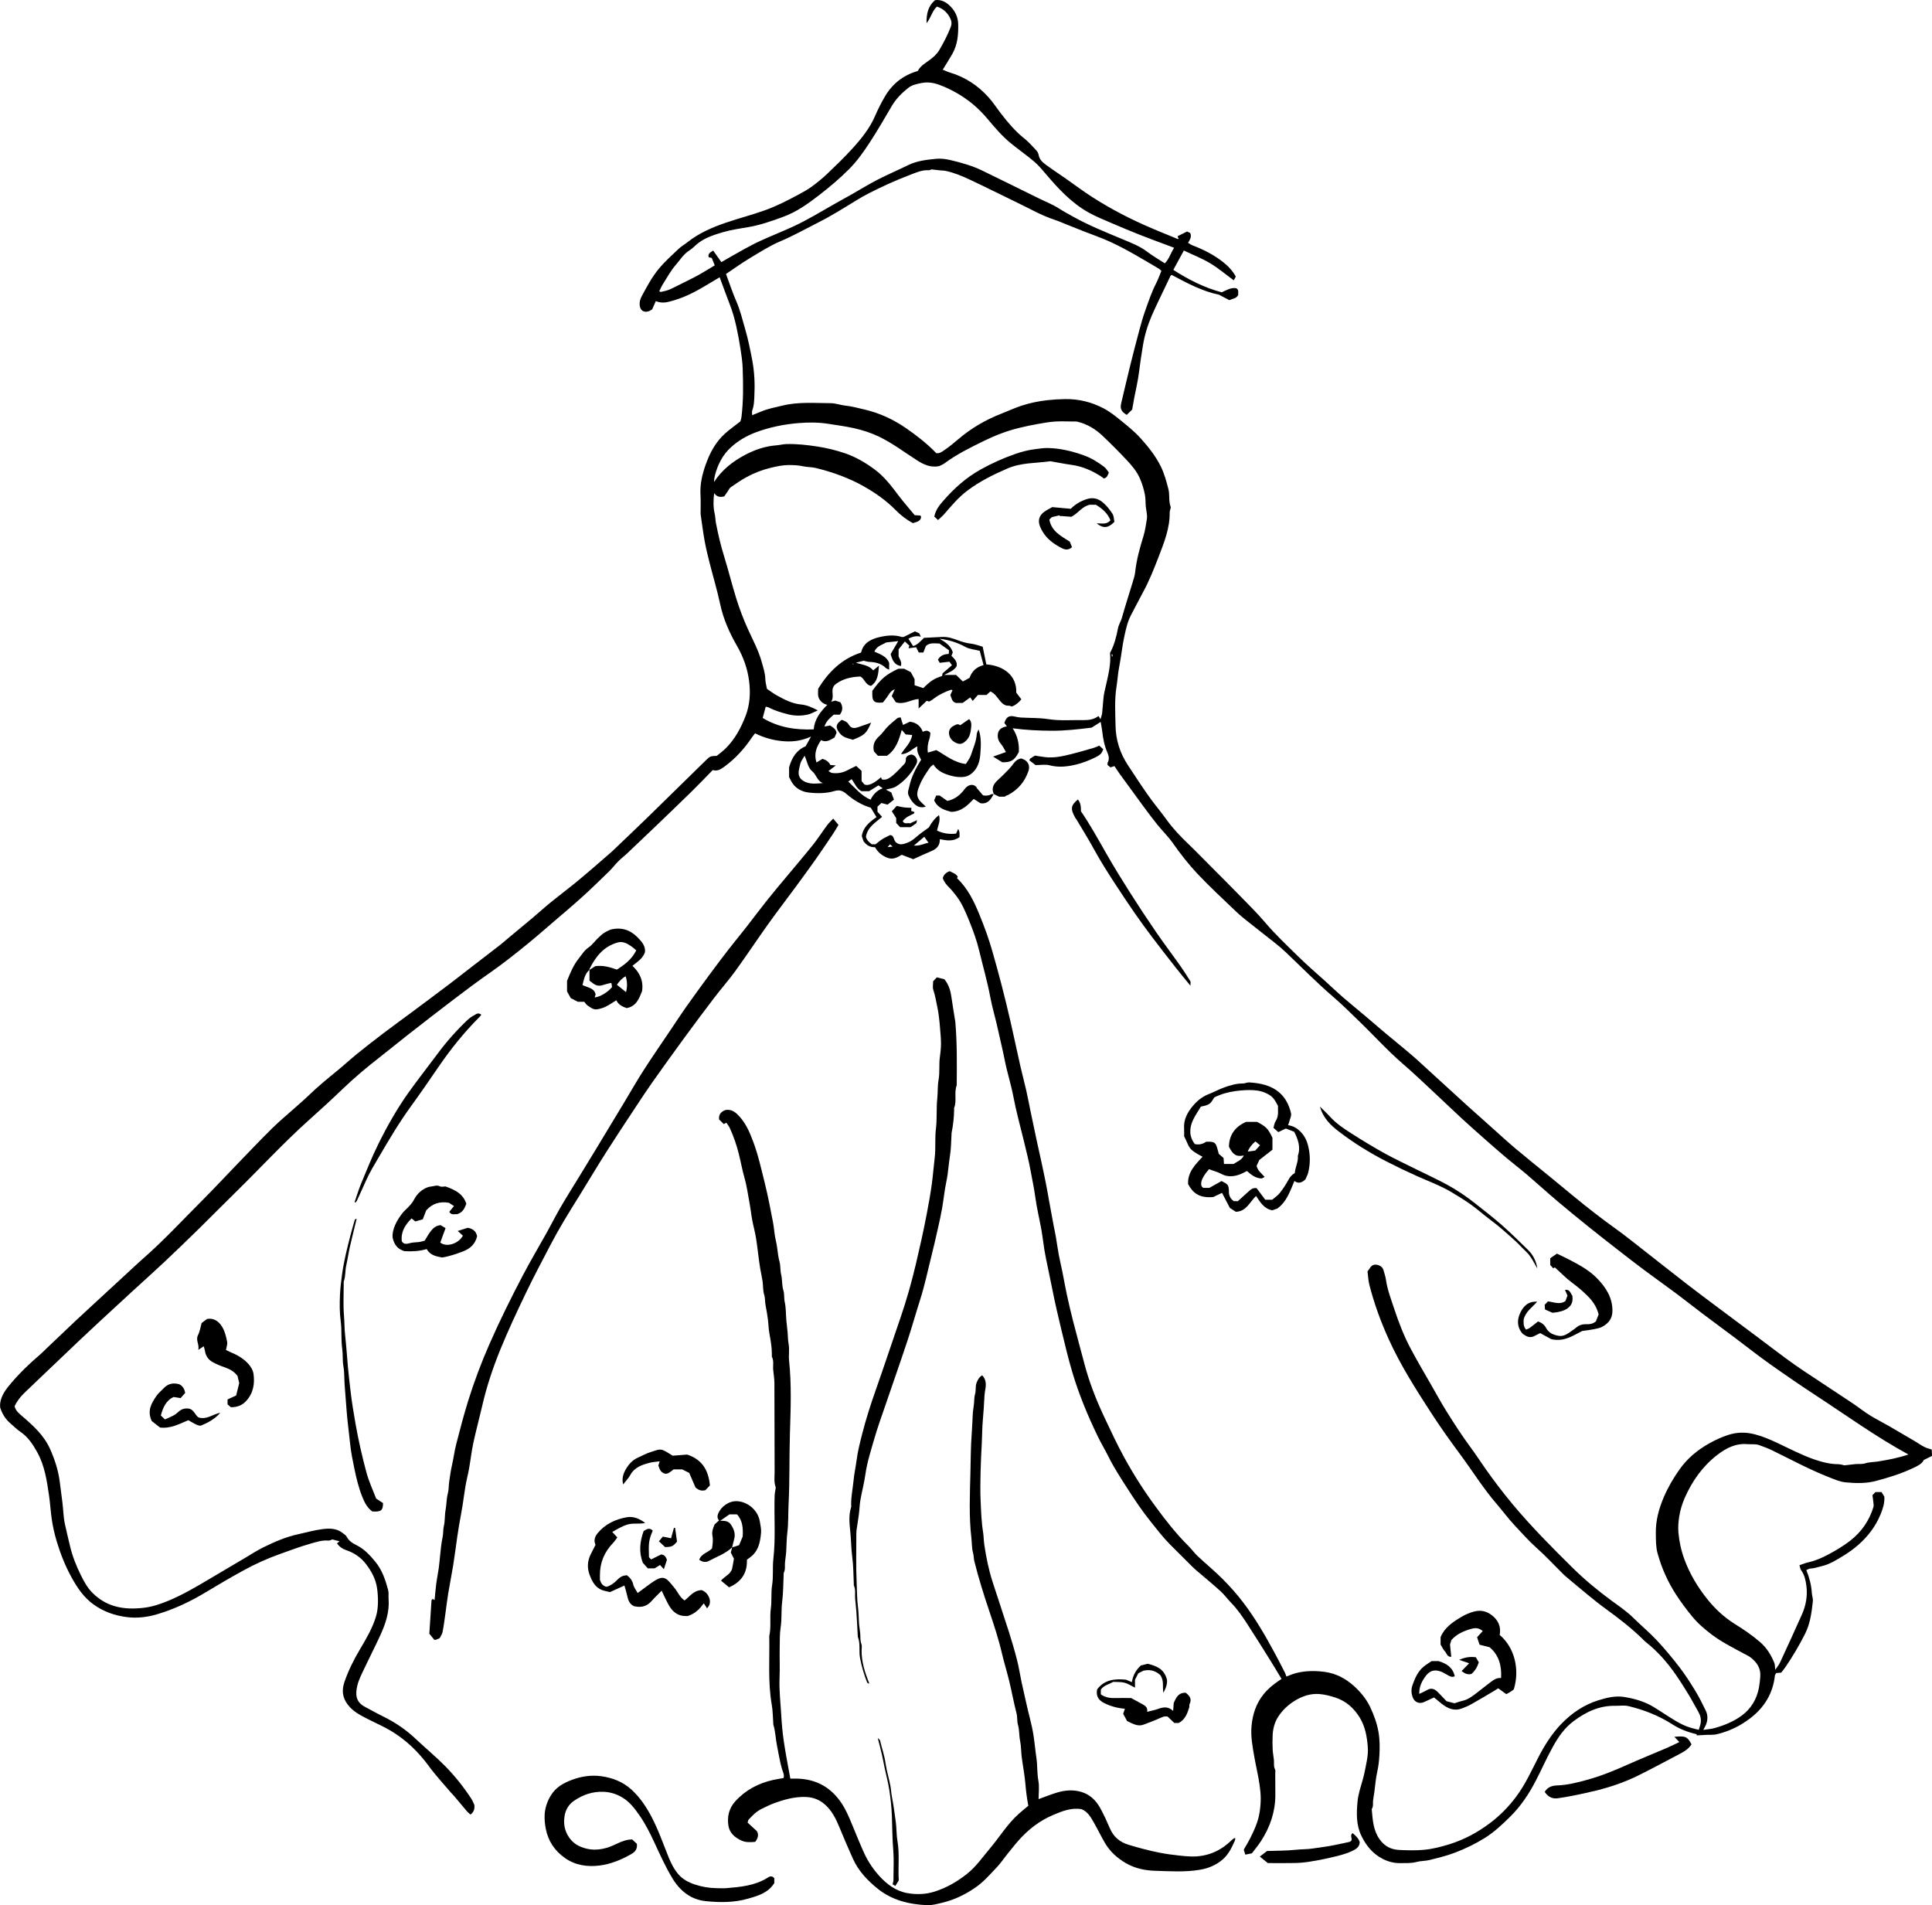 <?xml version="1.0" encoding="UTF-8"?>
<svg id="b" data-name="Layer 2" xmlns="http://www.w3.org/2000/svg" width="377.742" height="372.491" viewBox="0 0 377.742 372.491">
  <g id="c" data-name="Layer 1">
    <g>
      <path d="m83.833,345.289c1.333,1.818,2.884,3.474,4.341,5.198.195.23.42.433.614.661.85,1.009,1.689,2.026,2.546,3.028.186.218.425.389.659.6.726-.549.839-1.223.744-1.918-.211-.432-.357-.837-.587-1.188-1.496-2.281-3.193-4.419-5.1-6.358-1.828-1.86-3.855-3.521-5.751-5.316-1.926-1.823-4.082-3.286-6.463-4.442-1.175-.572-2.304-1.233-3.465-1.835-1.861-.967-1.914-2.465-1.498-4.198.261-1.086.793-2.118,1.274-3.14,1.039-2.207,2.157-4.379,3.178-6.595,1.05-2.277,1.855-4.624,1.649-7.2-.045-.554.063-1.139-.075-1.663-.525-1.996-1.177-3.958-2.517-5.584-1.032-1.254-2.139-2.46-3.616-3.202-.817-.411-1.546-.842-1.991-1.693-.165-.318-.544-.53-.846-.765-1.175-.907-2.572-.882-3.906-.712-1.571.2-3.11.647-4.664.982-2.439.523-4.71,1.507-6.927,2.605-1.207.598-2.341,1.342-3.503,2.028-2.288,1.347-4.573,2.7-6.856,4.056-2.681,1.589-5.357,3.179-8.252,4.372-1.523.628-3.1,1.147-4.694,1.333-1.882.219-3.809.233-5.71-.319-1.688-.489-3.074-1.358-4.301-2.563-1.017-1-1.684-2.24-2.302-3.484-.895-1.802-1.645-3.675-2.111-5.646-.347-1.465-.706-2.93-1.022-4.402-.292-1.365-.301-2.77-.474-4.153-.173-1.382-.357-2.763-.536-4.146-.291-2.235-.986-4.333-1.896-6.365-1.164-2.602-3.228-4.482-5.334-6.295-.686-.589-1.385-1.112-1.588-2.051.465-.949,1.072-1.767,1.805-2.477,1.725-1.672,3.471-3.324,5.21-4.982,1.894-1.807,3.785-3.617,5.686-5.417,1.307-1.239,2.623-2.468,3.944-3.691,2.199-2.037,4.403-4.068,6.611-6.096,1.986-1.825,4.003-3.616,5.966-5.465,2.314-2.179,4.599-4.388,6.87-6.612,2.399-2.351,4.749-4.751,7.149-7.1,4.793-4.695,9.335-9.642,14.339-14.121,2.202-1.97,4.386-3.963,6.517-6.01,2.311-2.219,4.754-4.277,7.284-6.24,1.812-1.405,3.578-2.872,5.385-4.284,2.974-2.321,5.949-4.644,8.955-6.924,2.392-1.818,4.794-3.626,7.26-5.342,2.473-1.721,4.822-3.595,7.157-5.489,1.753-1.421,3.452-2.912,5.166-4.382,1.91-1.64,3.838-3.26,5.703-4.947,1.781-1.614,3.503-3.293,5.224-4.97.641-.625,1.184-1.349,1.814-1.984.509-.516,1.097-.949,1.624-1.446,1.81-1.709,3.614-3.423,5.41-5.146,2.418-2.321,4.839-4.637,7.233-6.981,1.414-1.384,2.779-2.819,4.191-4.258.939.296,1.635-.202,2.271-.663,2.161-1.57,3.922-3.533,5.408-5.747.184-.274.406-.521.6-.768,1.697.842,3.44,1.332,5.233,1.512,1.848.188,3.7.035,5.7-.881-.446.807-.742,1.342-1.049,1.896-1.774.732-2.686,2.202-3.237,4.109v1.916c.141.277.27.544.411.803.727,1.339,1.968,2.044,3.371,2.212,1.685.202,3.443.202,5.08-.286,1.044-.312,1.671-.018,2.398.609,1.383,1.191,2.934,2.118,4.718,2.661.36.593.728,1.198,1.114,1.835-1.363.949-2.624,1.947-2.878,3.712.121.356.243.712.346,1.011.578.765,1.282,1.189,2.237,1.154.551.975,1.316,1.612,2.352,2.039,1.17.481,2.03-.058,2.87-.556.784.3,1.487.568,2.253.86,1.189-.533,2.364-1.093,3.565-1.591,1.038-.432,1.675-1.116,1.633-2.317,1.376.277,2.689.481,3.86-.426-.055-.523.112-.993-.276-1.572-.172.386-.279.625-.402.9-1.299.156-2.552-.009-3.734-.598.216-1.032.739-1.944.384-3.005-.736.525-1.498,1.491-1.973,2.403-.584.423-1.022.747-1.467,1.061-.894.632-1.617,1.503-2.678,1.9-.806.302-1.614.616-2.367-.121-.393-.444-.305-1.303-1.059-1.354-.568.291-1.069.507-1.525.795-.443.279-.839.633-1.328,1.011h-.736c-.593-.444-1.061-.921-1.146-1.493.352-1.928,1.887-2.76,3.16-3.868-.366-.405-.646-.716-.903-1.002v-.989c.232-.221.478-.453.762-.719.375.098.738.193,1.208.316.36-.281.78-.607,1.252-.975-.203-.554-.373-1.018-.511-1.395-.45-.237-.779-.409-1.069-.561.657-.193,1.42-.254,1.993-.616,1.645-1.039,2.915-2.468,3.859-4.179.234-.423.382-.837.131-1.323-.234-.453-.578-.696-1.035-.753-.57.125-1.067.404-1.043.949.019.435-.106.718-.36.979-.72.742-1.414,1.519-2.206,2.175-.594.491-1.268,1-2.128.763-.07-.189-.113-.305-.159-.428-1.444,1.284-2.611,1.805-3.286,1.389-.135-.163-.325-.391-.515-.619v-1.996c-.333-.311-.671-.625-1.048-.975-.621.304-1.194.565-1.749.86-.934.496-1.927.649-2.96.518-.239-.03-.456-.226-.725-.368.507-.388.908-.695,1.447-1.107-.451-.037-.733-.06-1.073-.088-.295-.611-.829-.998-1.534-1.2-.336.204-.711.43-1.178.711-.547-1.703.009-3.056.893-4.363,1.024.525,1.793-.051,2.63-.512.147-.333.296-.675.411-.937-.172-.805-.774-1.065-1.259-1.418-.368.067-.703.126-1.114.2.335-1.084,1.078-1.665,1.821-2.326h1.193q.883-1.188.091-2.421c-.322-.107-.678-.225-.985-.328-.264.075-.485.137-.802.225.443-.726.263-1.381.247-2.012-.016-.639.167-1.088.726-1.496,1.472-1.072,3.127-1.349,4.735-1.421.889.495.951,1.626,2.076,1.828,1.344-.893,1.421-2.34,1.56-3.956-.448.374-.761.635-1.121.933-.88-1.051-2.158-1.089-3.398-1.507.619-.153,1.104-.272,1.54-.381.368.082.691.207,1.018.219,1.214.051,2.348.279,3.262,1.17.165.16.421.226.686.361v-1.339c-.484-1.268-1.689-1.646-2.882-2.193.443-1.118,1.553-1.326,2.3-1.791.873-.096,1.62-.181,2.359-.263-.524.893-1.029,1.754-1.488,2.539.33,1.168.707,2.118,1.998,2.337.252-.758-.196-1.275-.439-1.882v-1.389c.346-.433.758-.951,1.227-1.539.366.342.633.593.873.818-.075.251-.121.407-.154.514.547-.074,1.034-.139,1.483-.198.206.414.368.742.511,1.028h.895c.174-.44.34-.865.501-1.272.765-.718,1.678-.486,2.652-.488.606.43,1.256.891,1.86,1.319-.016.302-.025.468-.039.721-.833.03-1.591.239-2.125,1.111.13.225.284.491.36.623.74-.086,1.315-.153,1.895-.219.179.251.318.446.493.691-.633.547-1.213,1.046-1.835,1.584-.028.139-.067.339-.104.528-1.513.472-2.233.94-3.657,2.358-.572-.188-1.122-.368-1.711-.561v-1.182c-.278-.516-.518-.961-.738-1.372-.464-.239-.876-.453-1.303-.672h-1.131c-2.465,1.174-3.335,1.898-5.089,4.317-.097,2.065.241,2.461,2.066,2.288.311-.412.703-.861,1.011-1.361.325-.53.688-.993,1.318-1.237-.184.409-.368.819-.604,1.34.298.449.617.926.809,1.216,1.717.526,2.961-.572,4.449-.635v1.853c.613-.584,1.129-1.077,1.584-1.51.239.058.44.175.551.118.336-.172.646-.4.95-.628.984-.737,2.083-1.247,3.237-1.646.083-.028.208.065.3.096-.153.339-.292.646-.422.933.264.589.28,1.309,1.08,1.549h1.324c.456-.332.961-.7,1.492-1.086.154.221.282.405.479.689.357-.411.654-.753,1.011-1.161h1.683c.283-.256.536-.486.76-.689.887.368,1.33,1.177,1.899,1.851.449.533.92.963,1.68.935.198-.009.4.098.632.161q.982-.358,1.847-1.412c-.329-.432-.664-.868-.998-1.305.147-3.247-2.391-5.274-5.853-5.523-.232-1.13-.465-2.265-.711-3.461-.796-.218-1.507-.503-2.24-.586-.892-.1-1.725-.332-2.554-.649-1.021-.391-2.06-.733-3.183-.67-1.225.068-2.451.125-3.494.175-.768.758-1.344,1.409-2.138,1.605-.337-.533-.623-.988-.906-1.437q1.329-.711,2.42-.381c-.11-.246-.203-.454-.294-.66-.268-.123-.532-.246-.856-.395-.702.349-1.411.702-2.189,1.088-.087,0-.271.04-.429-.007-1.431-.433-2.87-.289-4.278.035-1.708.393-3.199,1.132-3.632,3.032-3.858,1.24-6.431,3.893-8.39,7.063-.023.823-.121,1.463.241,2.058.349.572.841.949,1.549,1.095-1.407,1.395-2.491,2.826-2.667,4.802-3.534.142-6.897-.37-9.97-2.23.193-.718.385-1.437.592-2.207.24.065.454.082.63.174,1.161.609,2.408.97,3.667,1.298,1.321.346,2.658.358,3.976.056.594-.137,1.141-.474,1.91-.805-1.169-.614-2.184-1.049-3.254-1.149-1.739-.161-3.214-.939-4.689-1.74-.697-.381-1.332-.875-2.001-1.323-.107-.612-.304-1.272-.321-1.935-.029-1.158-.404-2.23-.701-3.317-.622-2.275-1.761-4.344-2.721-6.477-.878-1.953-1.636-3.94-2.267-5.974-.856-2.751-1.539-5.556-2.394-8.307-.648-2.088-1.136-4.2-1.556-6.342-.132-.67-.117-1.346-.281-2.002-.254-1.023-.272-2.763-.056-3.912.441.712,1.083.858,1.955.637.193-.284.428-.632.667-.975.191-.275.334-.625.593-.805,1.005-.695,2.014-1.4,3.086-1.984,1.508-.821,3.111-1.44,4.79-1.839,1.149-.272,2.299-.525,3.491-.523.937.004,1.859.033,2.785.244.818.186,1.692.133,2.504.335,3.258.805,6.401,1.919,9.34,3.577,2.268,1.281,4.376,2.751,6.213,4.616,1.011,1.026,2.149,1.923,3.419,2.586.273-.089.511-.167.749-.247.429-.142.749-.402.833-.867.02-.109-.058-.233-.096-.368-.361-.023-.698-.046-1.145-.074-1.019-1.237-2.119-2.482-3.121-3.803-1.416-1.868-2.803-3.74-4.725-5.151-1.81-1.33-3.708-2.454-5.851-3.174-1.751-.588-3.52-1.019-5.35-1.298-2.022-.307-4.039-.537-6.081-.475-.628.019-1.249.195-1.878.24-2.17.158-4.194.844-6.092,1.839-2.446,1.284-4.598,2.953-6.139,5.344.01-.475.075-.916.188-1.346.549-2.081,1.492-3.956,3.093-5.423,1.444-1.321,3.134-2.305,4.96-2.977,2.681-.986,5.49-1.563,8.32-1.786,1.893-.149,3.822-.165,5.755.144,1.657.267,3.324.474,4.966.837,1.718.379,3.38.911,4.972,1.675,2.636,1.267,4.955,3.04,7.402,4.605,1.331.851,2.663,1.484,4.33,1.167.326-.165.74-.305,1.075-.554,2.417-1.796,5.107-3.11,7.797-4.424,2.186-1.068,4.44-1.932,6.815-2.509,1.221-.296,2.438-.556,3.675-.772,1.077-.188,2.154-.382,3.239-.461,1.157-.084,2.324-.023,3.486-.018.342.002.697-.026,1.023.054,1.841.454,3.438,1.391,4.799,2.679,1.626,1.539,3.212,3.123,4.743,4.756,1.011,1.077,1.985,2.205,2.602,3.584.463,1.035.775,2.098,1.004,3.221.167.819.097,1.607.183,2.405.085.798.334,1.628.202,2.391-.192,1.102-.321,2.219-.662,3.314-.72,2.31-1.366,4.654-1.629,7.081-.071.658-.289,1.303-.482,1.942-.698,2.316-1.449,4.616-2.103,6.942-.203.723-.626,1.337-.772,2.084-.32,1.639-.718,3.265-1.554,4.798.192,1.972-.235,3.895-.683,5.847-.258,1.126-.575,2.272-.644,3.472-.045.788-.154,1.595-.211,2.396-.028.391-.197.772-.327,1.247-.172-.282-.273-.449-.379-.623-.899.653-1.868.809-2.819.793-2.349-.039-4.694.177-7.05-.191-1.759-.275-3.571-.205-5.358-.311-.416-.025-.83-.121-1.24-.209-1.048-.223-1.565.1-1.947,1.267.146.202.307.423.487.672-.904.163-1.588.509-1.755,1.453-.112.767.103,1.407.618,2.002.363.421.594.956.956,1.561-.853.304-1.586.565-2.502.891.705.439,1.274.795,1.787,1.114,1.766.019,2.407-.391,3.242-2.03.079-1.658-.287-3.203-1.212-4.617,2.567.344,5.103.468,7.656.479,2.56.012,5.087-.272,7.789-.609.489-.311,1.121-.711,1.761-1.116.096.56.233,1.174.302,1.798.157,1.423.414,2.823.992,4.135.309.702.442,1.356.064,2.058-.036.067-.005.17-.005.428.137.114.366.305.558.467.286-.089.522-.161.789-.246.38.57.668,1.033.987,1.474,1.538,2.119,3.076,4.237,4.631,6.342.902,1.223,1.807,2.444,2.76,3.626.985,1.221,2.13,2.323,3.028,3.602,1.489,2.123,3.084,4.165,4.849,6.04,2.412,2.561,5.015,4.944,7.554,7.386.646.621,1.346,1.186,2.045,1.749,1.121.903,2.269,1.774,3.392,2.675,1.395,1.119,2.852,2.175,4.147,3.403,3.146,2.977,6.174,6.077,9.469,8.898,1.66,1.421,3.2,2.982,4.78,4.496,2.947,2.823,5.671,5.872,8.77,8.545,2.171,1.872,4.24,3.863,6.341,5.816,1.728,1.607,3.422,3.251,5.158,4.849,1.573,1.447,3.176,2.863,4.779,4.277,1.346,1.188,2.696,2.368,4.069,3.523,1.27,1.068,2.596,2.068,3.857,3.146,2.012,1.721,3.97,3.507,5.989,5.217,2.016,1.709,4.067,3.377,6.127,5.033,1.921,1.546,3.867,3.061,5.813,4.575,1.643,1.279,3.286,2.558,4.955,3.802,2.108,1.57,4.255,3.091,6.363,4.663,1.703,1.27,3.364,2.596,5.061,3.875,2.169,1.637,4.36,3.244,6.534,4.874,2.176,1.632,4.306,3.328,6.524,4.9,2.991,2.121,6.011,4.203,9.08,6.21,5.99,3.914,11.792,8.121,18.17,11.595-1.986.672-3.957,1.046-5.939,1.363-.831.133-1.704.109-2.494.36-.692.219-1.356.086-2.027.163-.67.075-1.339.168-2.01.23-.158.014-.323-.079-.487-.109-.248-.044-.499-.111-.749-.111-1.625-.004-3.174-.409-4.69-.928-2.55-.877-4.928-2.154-7.364-3.289-1.373-.64-2.751-1.228-4.219-1.612-1.753-.458-3.458-.47-5.217.096-1.296.418-2.516.977-3.681,1.625-2.318,1.288-4.326,2.937-5.89,5.149-1.202,1.702-2.235,3.472-3.049,5.374-.965,2.258-1.615,4.588-1.573,7.084.023,1.323-.01,2.649.342,3.926.795,2.886,2.003,5.595,3.64,8.112.949,1.458,1.983,2.84,3.087,4.189,1.15,1.407,2.488,2.549,3.921,3.628,1.865,1.405,3.946,2.435,5.98,3.549.515.282,1.069.514,1.535.863,1.253.942,2.057,2.149,1.917,3.8-.06.716-.129,1.435-.262,2.139-.428,2.267-1.562,4.137-3.417,5.486-1.572,1.144-3.376,1.874-5.246,2.398-.676.189-1.394.232-2.22.361.216-.411.387-.684.511-.979.396-.944.407-1.912-.04-2.826-.647-1.323-1.301-2.651-2.069-3.905-.968-1.581-1.977-3.149-3.108-4.616-1.403-1.821-2.882-3.595-4.453-5.272-1.403-1.5-3.005-2.81-4.463-4.261-1.308-1.303-2.833-2.326-4.303-3.405-2.686-1.972-5.246-4.086-7.613-6.423-4.059-4.007-8.08-8.045-11.74-12.438-1.851-2.221-3.593-4.512-5.258-6.868-.975-1.379-1.888-2.803-2.891-4.16-1.758-2.377-3.365-4.854-4.917-7.365-.928-1.502-1.781-3.049-2.656-4.584-1.398-2.449-2.837-4.877-4.165-7.363-1.344-2.516-2.374-5.175-3.266-7.884-.614-1.863-1.327-3.695-1.608-5.656-.088-.616-.294-1.216-.461-1.818-.194-.703-.739-1.033-1.395-1.132-.596-.089-1.046.212-1.339.751-.099.181-.252.333-.411.54.115.884.142,1.786.36,2.639.933,3.651,2.218,7.177,3.773,10.614,2.319,5.126,5.337,9.844,8.385,14.545,1.746,2.693,3.602,5.309,5.518,7.884,2.425,3.261,4.561,6.733,7.225,9.819,1.223,1.418,2.328,2.942,3.617,4.296,1.353,1.419,2.632,2.907,4.111,4.217,1.737,1.54,3.322,3.253,4.974,4.888.214.212.419.435.649.63,1.466,1.233,2.928,2.472,4.412,3.682,1.151.939,2.307,1.877,3.508,2.749,2.553,1.853,5.047,3.77,7.304,5.984.184.181.36.374.562.533,2.302,1.807,4.21,3.982,5.868,6.377.889,1.284,1.725,2.609,2.537,3.944.657,1.079,1.23,2.207,1.865,3.3.4.686.594,1.414.475,2.193-.068.447-.238.877-.373,1.353-1.077-.26-2.114-.507-3.115-.991-2.023-.977-3.807-2.328-5.716-3.479-1.796-1.084-3.774-1.64-5.799-1.96-1.688-.265-3.353.144-4.992.651-2.87.889-5.271,2.553-7.295,4.66-1.839,1.914-3.264,4.184-4.489,6.57-1.327,2.586-2.516,5.238-4.285,7.6-1.479,1.974-3.171,3.707-5.109,5.168-2.39,1.802-5.012,3.232-7.899,4.133-1.685.526-3.393.97-5.142,1.118-1.582.135-3.187.093-4.776.014-1.59-.079-2.866-.749-3.822-2.126-1.201-1.732-1.314-3.691-1.49-5.661-.007-.084-.029-.191.012-.253.332-.511.169-1.084.234-1.628.064-.542.171-1.081.246-1.621.185-1.34.27-2.7.571-4.012.239-1.035.351-2.088.414-3.119.093-1.523.099-3.054-.166-4.596-.304-1.767-.912-3.412-1.667-4.989-.754-1.575-1.886-2.919-3.206-4.105-1.618-1.454-3.515-2.409-5.605-2.696-1.84-.253-3.759-.249-5.608.218-.667.168-1.303.456-1.934.681-.104-.288-.166-.537-.279-.756-.633-1.237-1.266-2.474-1.924-3.698-1.86-3.458-3.824-6.858-6.201-9.988-1.227-1.616-2.59-3.146-4.019-4.588-1.564-1.575-3.293-2.986-4.914-4.507-.651-.612-1.174-1.361-1.81-1.991-2.398-2.375-4.462-5.024-6.456-7.74-2.225-3.03-4.247-6.193-6.053-9.481-1.455-2.647-2.731-5.396-4.016-8.133-1.55-3.3-2.871-6.691-3.803-10.224-.736-2.789-1.501-5.572-2.219-8.367-.447-1.742-.853-3.498-1.237-5.256-.313-1.437-.555-2.888-.845-4.33-.232-1.149-.511-2.289-.725-3.442-.217-1.16-.371-2.33-.571-3.491-.12-.702-.281-1.396-.412-2.096-.293-1.57-.581-3.14-.869-4.71-.211-1.156-.403-2.316-.631-3.467-.293-1.481-.608-2.956-.925-4.431-.299-1.393-.62-2.781-.919-4.174-.388-1.805-.766-3.61-1.142-5.417-.299-1.439-.565-2.884-.889-4.316-.36-1.593-.793-3.17-1.153-4.763-.647-2.86-1.243-5.733-1.9-8.593-.553-2.405-1.137-4.805-1.753-7.196-.562-2.186-1.172-4.36-1.785-6.531-.694-2.461-1.571-4.856-2.538-7.226-1.079-2.646-2.301-5.182-4.41-7.182.048-.077.093-.149.158-.253-.34-.632-1.025-.796-1.579-1.105-.696.225-1.163.674-1.36,1.337.256.774.741,1.353,1.297,1.898.452.446.843.954,1.239,1.453,1.169,1.47,1.882,3.177,2.582,4.9.79,1.942,1.518,3.912,2.002,5.944.719,3.014,1.591,5.989,2.16,9.044.39,2.095,1.026,4.144,1.475,6.23.44,2.051.957,4.082,1.361,6.142.475,2.421,1.251,4.784,1.706,7.207.543,2.889,1.343,5.709,2.027,8.559.478,1.996.999,3.988,1.352,6.007.283,1.614.654,3.21.867,4.844.286,2.202.832,4.368,1.218,6.558.307,1.742.475,3.51.823,5.242.422,2.096.876,4.186,1.292,6.284.529,2.672,1.142,5.328,1.78,7.977.677,2.805,1.34,5.619,2.164,8.384,1.283,4.298,3.001,8.438,4.955,12.477.66,1.363,1.445,2.667,2.121,4.023,1.074,2.153,2.388,4.163,3.683,6.181,1.414,2.203,2.869,4.379,4.513,6.431,1.226,1.53,2.409,3.088,3.791,4.482,1.426,1.435,2.863,2.86,4.297,4.288.214.214.429.426.657.621,1.65,1.416,3.331,2.795,4.943,4.251.757.684,1.356,1.54,2.075,2.27,1.262,1.281,2.254,2.761,3.224,4.254,1.494,2.298,2.945,4.624,4.399,6.949.735,1.175,1.436,2.37,2.23,3.682-.242.165-.418.288-.595.407-1.093.739-2.079,1.554-2.925,2.61-1.46,1.823-2.12,3.882-2.338,6.142-.202,2.1.206,4.158.562,6.198.316,1.81.763,3.6,1.018,5.43.268,1.925.296,3.314-.008,5.309-.284,1.861-1.074,3.523-1.897,5.177-.338.677-.75,1.319-1.125,1.979-.039.07-.05.156-.061.191.11.351.208.663.286.914.376-.075.74-.147,1.292-.258.549-.733,1.236-1.546,1.808-2.435,1.746-2.71,2.761-5.665,2.775-8.921.006-1.421-.011-2.842-.019-4.263,0-.258.075-.561-.032-.767-.321-.612-.171-1.254-.231-1.884-.064-.67-.211-1.337-.242-2.007-.043-.946-.049-1.896-.002-2.842.064-1.272.377-2.479,1.078-3.574.823-1.284,1.917-2.303,3.184-3.096,1.485-.93,3.125-1.496,4.917-1.347,1.042.084,2.049.349,3.053.674,2.133.693,3.67,2.081,4.805,3.942,1.053,1.728,1.397,3.682,1.56,5.661.08.972-.02,1.942-.211,2.917-.227,1.153-.424,2.305-.743,3.44-.407,1.449-.909,2.903-1.049,4.386-.215,2.281-.279,4.605.782,6.758.941,1.91,2.243,3.498,4.189,4.472,1.073.537,2.21.828,3.415.802,1.061-.021,2.118.058,3.174-.23.805-.219,1.681-.172,2.494-.372,1.704-.418,3.412-.833,5.055-1.467,2.007-.772,3.937-1.7,5.763-2.84,1.861-1.163,3.439-2.651,4.989-4.186,2.044-2.025,3.619-4.375,4.936-6.905,1.165-2.237,2.177-4.558,3.4-6.761,1.045-1.882,2.25-3.653,4.044-4.995,2.44-1.826,5.039-3.054,8.144-2.998.861.014,1.76-.139,2.576.056,3.074.732,5.983,1.884,8.663,3.607,1.412.907,2.985,1.5,4.63,1.875.056.111.112.223.123.244.534-.028,1.026-.044,1.515-.086.803-.07,1.598.046,2.417-.153,2.372-.577,4.49-1.595,6.433-3.077,2.84-2.168,4.493-4.937,4.864-8.409.016-.153.157-.291.252-.458.303-.028.594-.056.986-.091.271-.358.595-.747.877-1.165,1.399-2.065,2.666-4.207,3.788-6.437,1.004-1.995,1.269-4.163,1.514-6.33.059-.528-.168-1.081-.2-1.626-.089-1.526-.466-2.979-1.074-4.488.259-.104.518-.291.781-.298.774-.018,1.478-.302,2.213-.468,1.599-.365,2.947-1.235,4.304-2.068,1.006-.618,1.981-1.316,2.866-2.095,1.898-1.675,3.409-3.639,4.372-6.024.436-1.081.792-2.133.717-3.396-.153-.249-.348-.568-.552-.903h-1.187c-.139.146-.345.363-.588.618.052.381.118.751.149,1.123.034.409.149.856.033,1.226-.832,2.66-2.346,4.858-4.564,6.568-1.308,1.009-2.709,1.847-4.167,2.628-1.273.682-2.554,1.253-3.963,1.565-.563.125-1.103.354-1.757.57.119.377.146.737.327.982.676.919.89,2.007,1.028,3.07.25,1.925-.087,3.812-.876,5.586-1.402,3.153-2.845,6.288-4.294,9.421-.205.442-.54.825-.928,1.405-.07-.605-.036-1.012-.171-1.351-.62-1.554-1.508-2.972-2.768-4.063-1.532-1.33-3.211-2.479-4.941-3.549-2.133-1.319-3.951-3.04-5.488-4.979-1.831-2.309-3.347-4.847-4.38-7.644-.628-1.702-1.016-3.46-1.175-5.249-.092-1.04-.011-2.1.162-3.172.204-1.265.563-2.454,1.064-3.596,1.451-3.303,3.489-6.198,6.366-8.419,1.735-1.34,3.635-2.323,5.944-2.103.341.033.689-.012,1.032.011.379.023.779.016,1.128.14.907.323,1.817.656,2.68,1.079,3.671,1.795,7.269,3.744,11.08,5.238,1.046.409,2.124.888,3.22.993,1.95.188,3.952.244,5.865-.253,2.503-.651,4.977-1.426,7.331-2.532.885-.414,1.758-.828,2.096-1.581.659-.328,1.136-.565,1.615-.803-.023-.475-.041-.849-.06-1.244-.524-.179-1.02-.288-1.456-.514-.636-.328-1.222-.754-1.842-1.119-1.708-1.007-3.417-2.012-5.137-3.002-1.243-.714-2.531-1.354-3.746-2.114-1.114-.695-2.14-1.53-3.234-2.26-3.165-2.11-6.35-4.189-9.515-6.3-1.198-.798-2.381-1.625-3.54-2.479-1.848-1.361-3.668-2.76-5.505-4.135-2.617-1.958-5.241-3.905-7.856-5.865-2.039-1.528-4.085-3.049-6.1-4.609-2.86-2.212-5.689-4.465-8.54-6.689-1.741-1.36-3.461-2.749-5.254-4.035-2.799-2.009-5.521-4.112-8.176-6.305-1.578-1.303-3.156-2.607-4.739-3.903-2.239-1.833-4.503-3.637-6.716-5.498-1.57-1.321-3.077-2.716-4.609-4.081-1.66-1.481-3.325-2.954-4.974-4.449-2.031-1.839-4.047-3.695-6.069-5.544-1.169-1.07-2.33-2.149-3.507-3.21-.697-.628-1.41-1.242-2.131-1.844-1.404-1.174-2.825-2.325-4.227-3.5-1.275-1.068-2.527-2.163-3.797-3.237-1.529-1.291-3.083-2.553-4.596-3.863-1.1-.953-2.148-1.963-3.224-2.942-1.772-1.614-3.603-3.167-5.31-4.847-2.228-2.195-4.514-4.33-6.547-6.726-1.65-1.946-3.491-3.732-5.271-5.565-1.589-1.637-3.206-3.247-4.82-4.86-1.633-1.632-3.233-3.296-4.896-4.896-1.507-1.451-2.96-2.944-4.189-4.651-1.161-1.612-2.453-3.132-3.6-4.753-1.407-1.989-2.739-4.033-4.075-6.07-1.512-2.305-2.325-4.861-2.379-7.607-.05-2.565-.219-5.131.191-7.695.205-1.284.267-2.591.525-3.875.405-2.014.581-4.068,1.031-6.079.311-1.391.608-2.768,1.283-4.04.79-1.486,1.548-2.989,2.352-4.468,1.203-2.218,2.137-4.56,3.038-6.902,1.08-2.807,2.222-5.63,2.166-8.737-.007-.368.288-.796.176-1.098-.412-1.103-.135-2.261-.423-3.391-.385-1.507-.783-3.005-1.46-4.388-1.011-2.065-2.437-3.867-3.972-5.568-1.263-1.398-2.738-2.563-4.203-3.746-.962-.777-1.932-1.526-3.019-2.095-2.349-1.232-4.858-1.863-7.521-1.823-1.147.018-2.285.081-3.433.207-1.766.195-3.478.547-5.147,1.096-1.308.432-2.564,1.019-3.85,1.521-3.131,1.218-5.993,2.881-8.545,5.077-.836.719-1.699,1.419-2.609,2.042-.464.316-.956.716-1.62.64-1.777-1.854-3.789-3.421-5.896-4.877-2.514-1.737-5.224-2.998-8.217-3.684-1.224-.281-2.425-.619-3.683-.747-.956-.096-1.897-.472-2.846-.475-3.149-.009-6.313-.295-9.435.472-1.379.339-2.778.582-4.098,1.132-.573.239-1.15.468-1.833.747,0-.368-.082-.684.015-.928.334-.842.364-1.756.409-2.605.128-2.417.048-4.83-.411-7.244-.385-2.019-.792-4.026-1.362-5.995-.534-1.846-.973-3.719-1.749-5.498-.763-1.751-1.357-3.577-2.015-5.342,1.596-1.065,3.138-2.188,4.769-3.16,1.914-1.139,3.776-2.351,5.857-3.23,2.555-1.079,4.985-2.454,7.466-3.707,2.525-1.275,4.918-2.779,7.327-4.258.789-.484,1.596-.947,2.419-1.37,2.617-1.342,5.288-2.57,8.038-3.61,1.207-.456,2.403-1.035,3.764-.946.231.014.473-.149.521-.167.696.079,1.196.137,1.696.189.38.04.768.033,1.139.114,1.648.354,3.198,1.012,4.711,1.719,3.132,1.463,6.214,3.032,9.331,4.528,2.356,1.13,4.624,2.447,7.124,3.272.872.288,1.714.668,2.569,1.007,1.049.418,2.096.837,3.146,1.251,1.751.691,3.541,1.298,5.249,2.084,3.283,1.509,6.361,3.403,9.474,5.23.218.126.389.335.523.454-.354.849-.624,1.649-1.008,2.389-.894,1.721-1.497,3.556-2.146,5.37-.436,1.219-.789,2.47-1.125,3.721-.64,2.384-1.261,4.772-1.854,7.167-.594,2.396-1.139,4.805-1.717,7.205-.258,1.07-.011,1.639,1.073,2.298.362-.353.732-.711,1.068-1.039.137-.779.254-1.484.386-2.184.318-1.686.731-3.361.94-5.06.217-1.756.484-3.498.768-5.244.334-2.049.93-4,1.741-5.893.513-1.198,1.088-2.37,1.645-3.549.664-1.409,1.335-2.814,2.015-4.214.047-.096.191-.144.24-.179,3.075,1.654,6.116,3.24,9.206,3.853.905.474,1.528.796,2.06,1.074.71-.321,1.424-.318,1.745-1.054-.084-.393.197-.919-.401-1.279-1.006-.174-1.886.37-2.834.802-3.396-.893-6.477-2.472-9.467-4.386.687-1.263,1.346-2.474,2.058-3.784,1.733.823,3.504,1.512,5.113,2.472,1.612.963,3.063,2.196,4.652,3.36.156-.296.285-.542.389-.74-.654-1.193-1.534-2.086-2.501-2.849-1.79-1.414-3.816-2.439-5.95-3.249-.308-.116-.58-.328-.876-.5.377-.632.746-1.211.421-1.918-.247-.118-.473-.225-.62-.295-.653.326-1.243.621-1.853.926.057.149.123.325.189.496-.054.026-.101.07-.125.06-2.204-.914-4.428-1.786-6.604-2.763-3.999-1.796-7.854-3.87-11.485-6.34-1.259-.854-2.476-1.772-3.723-2.646-1.304-.914-2.64-1.784-3.923-2.725-.681-.498-1.346-1.042-1.498-1.986-.05-.314-.234-.651-.455-.886-.767-.814-1.512-1.67-2.385-2.361-1.728-1.365-3.116-3.03-4.453-4.749-.833-1.072-1.57-2.226-2.471-3.235-2.07-2.319-4.59-3.979-7.591-4.875-.496-.149-.968-.386-1.39-.558.646-1.058,1.286-2.049,1.871-3.074,1.024-1.793,1.192-3.749,1.152-5.774-.028-1.416-.57-2.561-1.51-3.517-.811-.825-1.794-1.4-3.024-1.221-1.365,1.167-1.682,2.656-1.661,4.51.896-1.13,1.107-2.417,2.025-3.247,1.133.349,1.939,1.06,2.495,2.06.336.607.5,1.179.211,1.923-.612,1.575-1.382,3.06-2.235,4.509-.461.782-1.111,1.354-1.839,1.902-.87.656-1.881,1.196-2.361,2.188-2.876.83-5.007,2.526-6.464,5.047-.69,1.193-1.327,2.428-1.868,3.695-1.081,2.528-2.796,4.607-4.615,6.596-1.539,1.682-3.187,3.268-4.841,4.839-.924.877-1.925,1.684-2.954,2.435-.815.593-1.709,1.088-2.6,1.563-2.109,1.126-4.231,2.226-6.491,3.037-2.512.903-5.1,1.568-7.621,2.425-2.703.918-5.34,2.053-7.613,3.863-.562.447-1.206.803-1.723,1.296-1.31,1.246-2.671,2.46-3.822,3.844-1.368,1.646-2.379,3.556-3.393,5.444-.275.512-.432,1.096-.371,1.714.101,1.016.816,1.507,1.775,1.172.235-.081.443-.24.662-.361.243-.549.475-1.074.714-1.616,1.315.561,2.491.163,3.652-.181,2.519-.746,4.78-2.037,7.006-3.393.598-.365,1.203-.716,1.828-1.088.675,1.819,1.296,3.551,1.962,5.263.548,1.41.958,2.854,1.287,4.328.33,1.477.595,2.96.829,4.456.196,1.251.379,2.512.422,3.756.109,3.165.149,6.34-.234,9.496-.045.37-.184.728-.224.881-1.128.888-2.138,1.595-3.043,2.417-1.793,1.632-2.902,3.71-3.71,5.968-.689,1.926-1.158,3.879-1.038,5.949.065,1.116.019,2.239.025,3.358,0,.172-.015.347.01.516.247,1.71.461,3.428.768,5.128.252,1.4.589,2.786.937,4.167.695,2.753,1.52,5.479,2.113,8.254.622,2.914,1.816,5.581,3.277,8.119,1.258,2.188,2.083,4.517,2.384,6.965.279,2.265.148,4.567-.708,6.777-.911,2.351-2.088,4.521-3.88,6.312-.539.54-1.17.986-1.74,1.458-1.186.037-1.334.088-2.079.818-3.87,3.788-7.729,7.589-11.609,11.368-2.153,2.098-4.34,4.16-6.512,6.238-.093.089-.183.182-.28.267-1.223,1.065-2.44,2.135-3.671,3.189-1.231,1.053-2.459,2.11-3.718,3.13-1.483,1.2-3.015,2.34-4.493,3.547-1.288,1.051-2.522,2.168-3.793,3.239-1.497,1.261-3.01,2.503-4.515,3.756-.623.518-1.229,1.056-1.868,1.553-1.773,1.381-3.56,2.74-5.338,4.112-1.579,1.218-3.145,2.453-4.735,3.654-2.327,1.76-4.669,3.502-7.01,5.244-1.867,1.389-3.756,2.749-5.61,4.156-1.723,1.309-3.431,2.639-5.111,4-1.291,1.046-2.511,2.181-3.799,3.232-1.917,1.565-3.836,3.126-5.615,4.851-.859.833-1.775,1.609-2.667,2.409-1.528,1.368-3.116,2.675-4.573,4.116-2.413,2.386-4.746,4.853-7.103,7.293-2.179,2.254-4.31,4.556-6.528,6.77-3.802,3.798-7.442,7.759-11.495,11.303-1.063.93-2.085,1.907-3.124,2.865-2.236,2.06-4.472,4.123-6.707,6.186-1.132,1.046-2.272,2.084-3.394,3.142-1.967,1.856-3.922,3.724-5.881,5.588-.281.267-.543.554-.836.807-2.375,2.044-4.647,4.193-6.596,6.653-.964,1.216-1.602,2.589-1.453,3.93.457,1.426,1.154,2.379,2.079,3.167.617.526,1.19,1.116,1.86,1.563,1.501,1.005,2.443,2.458,3.291,3.977,1.46,2.619,1.895,5.542,2.318,8.445.218,1.502.309,3.025.519,4.533.209,1.503.538,2.97.971,4.417.736,2.458,1.671,4.84,2.913,7.093,1.113,2.018,2.366,3.902,4.286,5.289,2.003,1.449,4.246,2.216,6.65,2.502,1.91.228,3.843,0,5.672-.533,3.399-.993,6.589-2.496,9.627-4.333,2.455-1.484,4.932-2.935,7.449-4.31,2.248-1.232,4.587-2.289,7.006-3.151,2.01-.716,4.008-1.482,6.059-2.056,1.119-.312,2.263-.709,3.482-.593.268.025.555-.16.77-.228.509.137.95.256,1.396.375-.157.125-.307.246-.5.4.489.656,1.046,1.068,1.819,1.33,1.511.507,2.842,1.396,3.814,2.658,1.107,1.437,1.972,2.993,2.226,4.882.232,1.728.258,3.795-.219,5.396-.693,2.326-1.924,4.388-3.146,6.451-1.202,2.03-2.252,4.119-3.023,6.358-.55,1.598-.433,2.996.602,4.4,1.036,1.403,2.494,2.121,3.96,2.872,1.535.786,3.132,1.468,4.603,2.358,2.91,1.76,5.305,4.084,7.327,6.838Zm98.419-181.039c-.006.004-.033.016-.065.032.032-.016.059-.028.065-.032Zm-.109.077h0c-.009.004-.01.004-.016.009.005-.004.011-.007.017-.009Zm-1.421-.73c.267.381.538.77.82,1.174-.839.132-1.684.651-2.862.549.787-.665,1.439-1.214,2.042-1.723Zm-6.711,1.484c.147.123.273.228.519.432-.367.042-.576.067-.989.116.242-.282.354-.412.469-.547Zm-7.505-12.749c.617.821.931,1.805,1.931,2.363h1.48c.488-.3,1.128-.696,1.846-1.139.188.128.486.33.824.56-1.075.395-1.832,1.14-2.373,2.233-1.826-.763-2.977-2.261-4.36-3.547.225-.161.422-.304.653-.47Zm22.306-25.822c.779.428,1.762.482,2.746.732.232.872.476,1.791.745,2.8-1.337.344-2.257,1.132-2.732,2.482-.422.232-.892.489-1.313.719-.474-.46-.915-.888-1.328-1.288h-2.332c.992-.511,1.887-.826,2.433-1.67.203-.919-.418-1.477-1.006-2.063.096-.244.186-.472.268-.681-.415-1.321-1.461-2.005-2.565-2.644,1.826.207,3.492.737,5.085,1.612Zm-22.011,3.23c.03.002.057.054.086.084-.031.023-.064.068-.093.065-.032-.004-.06-.049-.089-.077.032-.025.066-.074.096-.072Zm-5.882,23.359c-1.164.096-2.267.249-3.337-.17-1.251-.491-1.671-1.349-1.315-2.705.106-.404.161-.826.317-1.209.151-.37.403-.7.736-1.258.518,1.181.663,2.374,1.483,3.035.832.67.966,1.951,2.116,2.307Zm56.471-24.756c-.013-.137-.025-.274-.039-.412.046-.004.092-.009.138-.014.016.137.032.275.049.412-.05.005-.099.009-.148.014Zm-77.939-79.346c-.584.34-1.073.577-.89,1.3.229.053.427.096.603.137.194.481.378.937.584,1.449-1.178.696-2.35,1.447-3.574,2.1-1.595.853-3.237,1.616-4.847,2.439-.682.349-1.411.511-2.151.653-.062.011-.143-.074-.282-.149.248-.477.464-.979.753-1.435.786-1.239,1.488-2.558,2.443-3.654.857-.984,1.545-2.147,2.705-2.875.643-.404,1.157-1.007,1.768-1.467,1.397-1.049,3.025-1.575,4.683-2.068,1.696-.505,3.428-.744,5.161-1.042,2.299-.395,4.502-1.181,6.698-1.982,2.706-.986,4.968-2.635,7.21-4.374,1.995-1.547,3.907-3.17,5.694-4.958,1.539-1.537,2.783-3.298,3.96-5.093,1.559-2.377,2.982-4.847,4.421-7.3.817-1.391,1.95-2.498,3.172-3.481.732-.588,1.714-.793,2.689-.979,1.635-.314,3.032.168,4.471.793,1.949.844,3.748,1.935,5.379,3.263,1.128.919,2.157,1.989,3.096,3.103,1.347,1.6,2.684,3.174,4.309,4.526,1.563,1.302,3.251,2.437,4.782,3.767.8.695,1.492,1.523,2.181,2.335,2.437,2.875,4.99,5.633,8.31,7.509,1.46.825,3.039,1.446,4.583,2.114,1.809.784,3.629,1.544,5.462,2.268,1.866.739,3.754,1.423,5.633,2.13.339.128.678.256,1.102.416-.668,1.035-.946,2.175-1.815,3.046-1.186-.774-2.385-1.463-3.479-2.291-1.464-1.107-3.146-1.737-4.804-2.432-3.255-1.361-6.533-2.672-9.623-4.391-.913-.509-1.834-1.007-2.713-1.57-1.325-.846-2.786-1.409-4.183-2.103-3.594-1.784-7.202-3.54-10.804-5.307-2.006-.984-4.145-1.584-6.303-2.093-.899-.211-1.867-.342-2.778-.254-1.869.182-3.751.388-5.487,1.235-2.003.979-4.057,1.858-6.038,2.877-1.723.888-3.373,1.912-5.06,2.87-.989.561-1.989,1.103-2.98,1.661-2.828,1.589-5.585,3.314-8.542,4.661-2.02.921-4.085,1.744-6.107,2.66-1.149.519-2.267,1.112-3.374,1.719-1.475.807-2.926,1.66-4.431,2.519-.551-.782-1.052-1.493-1.586-2.251Z" stroke-width="0"/>
      <path d="m182.186,164.282c.032-.016.059-.028.065-.032" stroke-width="0"/>
      <path d="m155.859,347.747c-.42-.012-.84-.002-1.335-.002-.444-2.498-.926-4.886-1.276-7.295-.249-1.712-.406-3.451-.503-5.174-.136-2.386-.427-4.767-.327-7.168.084-2.021-.013-4.047.029-6.07.027-1.316-.014-2.619.193-3.949.247-1.582.077-3.221.282-4.84.229-1.812.211-3.656.301-5.486.004-.086-.019-.188.018-.256.344-.64.181-1.337.238-2.009.061-.714.196-1.423.239-2.137.073-1.23.066-2.454.22-3.693.231-1.856.152-3.747.246-5.624.232-4.582.121-9.175.261-13.766.145-4.753.336-9.526-.166-14.282-.113-1.065.111-2.179-.088-3.217-.148-.77-.13-1.519-.196-2.277-.07-.8-.184-1.595-.253-2.395-.101-1.184-.055-2.398-.311-3.546-.171-.765-.039-1.547-.263-2.261-.322-1.025-.186-2.089-.44-3.121-.201-.812-.098-1.702-.319-2.507-.369-1.342-.378-2.733-.712-4.082-.291-1.175-.327-2.412-.559-3.607-.486-2.503-.949-5.014-1.564-7.488-.705-2.832-1.329-5.695-2.363-8.431-.715-1.895-1.529-3.749-3.042-5.2-.663-.637-1.367-1.005-2.338-.837-.853.312-1.364.889-1.228,1.853.334.328.63.616.918.898.113-.063.222-.125.489-.277.25.377.503.67.658,1.007.755,1.633,1.343,3.33,1.78,5.074.396,1.581.677,3.189,1.129,4.753.445,1.535.628,3.114.935,4.672.228,1.153.339,2.328.553,3.482.213,1.149.532,2.279.726,3.43.224,1.326.361,2.667.541,4,.101.751.202,1.5.328,2.247.132.782.325,1.558.436,2.344.124.877.055,1.807.316,2.635.214.681.132,1.346.261,2.007.176.905.336,1.816.457,2.728.122.923.128,1.863.293,2.775.248,1.372.491,2.74.495,4.14,0,.174-.045.372.024.512.396.819.153,1.688.234,2.528.081.842.229,1.684.233,2.528.028,5.768.015,11.538.043,17.307.005,1.016-.165,2.049.195,3.053.064.179-.028.416-.055.625-.043.333-.124.665-.135.998-.138,4.156.221,8.317-.252,12.472-.192,1.686.033,3.396-.242,5.105-.242,1.502-.041,3.047-.252,4.588-.241,1.761.099,3.582-.304,5.354.092,4.482-.291,8.979.489,13.442.204,1.167.199,2.368.29,3.554.01.128-.007.263.029.381.408,1.333.43,2.732.708,4.089.303,1.479.527,2.968.938,4.43.171.611.55,1.235.341,1.874-.74.133-1.404.228-2.056.375-2.875.646-5.369,1.965-7.375,4.161-1.276,1.398-1.637,3.084-1.339,4.854.232,1.377,1.281,2.26,2.526,2.83.878.402,1.818.333,2.702.256q.885-1.158.32-2.103c-.761-.7-1.286-1.182-1.807-1.661.079-.254.085-.453.185-.563.771-.858,1.582-1.675,2.653-2.17.685-.316,1.351-.682,2.055-.947,2.095-.786,4.22-1.418,6.504-1.33,1.46.056,2.7.551,3.778,1.525,1.327,1.198,2.086,2.739,2.755,4.354.864,2.093,1.746,4.179,2.68,6.24,1.076,2.375,2.852,4.231,4.836,5.828,2.789,2.246,6.149,3.06,9.658,3.205.985.04,1.998-.251,2.976-.484,2.353-.56,4.488-1.602,6.48-2.981,1.632-1.128,2.901-2.621,4.246-4.037.64-.672,1.155-1.461,1.741-2.189.8-.993,1.581-2.005,2.427-2.96,1.883-2.123,4.067-3.839,6.707-4.961,1.803-.768,3.593-1.493,5.61-1.154,1.232.495,1.824,1.6,2.432,2.668.729,1.281,1.372,2.609,2.11,3.884.999,1.728,2.423,3.012,4.157,4.016,1.769,1.023,3.718,1.416,5.668,1.475,2.903.089,5.824.293,8.727-.191,1.709-.286,3.23-.912,4.534-2.053,1.117-.977,1.734-2.281,2.323-3.6.068-.153.075-.333.116-.528-.159,0-.215-.019-.243.002-.168.126-.342.249-.492.395-2.193,2.144-4.801,3.253-7.888,3.182-.805-.019-1.601-.104-2.402-.188-1.26-.137-2.502-.302-3.747-.547-2.05-.404-4.057-.937-6.058-1.54-1.747-.526-2.954-1.519-3.678-3.188-.602-1.388-1.219-2.777-1.96-4.093-.81-1.435-1.97-2.561-3.602-3.056-1.585-.481-3.186-.365-4.746.098-1.214.361-2.391.846-3.651,1.298,0-1.214.174-2.449-.044-3.609-.275-1.474-.158-2.956-.38-4.43-.22-1.456-.34-2.935-.566-4.4-.345-2.244-1.021-4.409-1.485-6.621-.267-1.272-.585-2.532-.853-3.802-.304-1.437-.518-2.895-.881-4.316-.475-1.863-1.018-3.71-1.601-5.542-1.039-3.268-2.146-6.516-3.193-9.781-.757-2.361-1.25-4.782-1.61-7.238-.125-.846-.116-1.696-.251-2.526-.32-1.975-.372-3.967-.467-5.954-.092-1.932-.053-3.874-.011-5.81.042-1.919.15-3.835.246-5.753.07-1.4.056-2.798.186-4.205.152-1.644.246-3.31.336-4.97.025-.46.129-.914.196-1.372.139-.937.058-1.809-.66-2.535-.61.388-.858.889-1.084,1.461-.279.707-.086,1.456-.282,2.128-.185.637-.167,1.254-.218,1.884-.054.67-.2,1.335-.241,2.005-.08,1.314-.109,2.628-.211,3.946-.201,2.591-.193,5.209-.259,7.81-.105,4.195-.296,8.405.196,12.596.113.967.061,1.975.322,2.898.155.549.118,1.089.25,1.621.811,3.249,1.811,6.442,2.878,9.614.933,2.777,1.855,5.553,2.521,8.41.426,1.83.995,3.628,1.435,5.456.501,2.079.877,4.188,1.415,6.254.199.763.072,1.544.282,2.26.302,1.033.205,2.096.421,3.135.214,1.033.179,2.114.313,3.167.224,1.754.577,3.498.721,5.26.116,1.428.309,2.84.569,4.263-.643.54-1.275,1.046-1.878,1.584-2.213,1.975-3.738,4.526-5.634,6.767-1.452,1.716-2.712,3.579-4.527,5.002-1.95,1.528-4.027,2.726-6.387,3.456-1.713.53-3.498.565-5.199.27-2.224-.384-4.044-1.726-5.537-3.389-1.184-1.318-2.185-2.803-2.925-4.424-.818-1.793-1.55-3.624-2.304-5.446-.676-1.632-1.343-3.256-2.389-4.71-2.076-2.889-4.887-4.323-8.412-4.423Z" stroke-width="0"/>
      <path d="m85.207,320.602c.234-.095.466-.193.76-.316.215-.446.487-.809.564-1.211.224-1.158.375-2.328.541-3.496.191-1.339.339-2.684.558-4.017.306-1.867.687-3.719.986-5.588.3-1.874.535-3.756.805-5.635.102-.707.211-1.414.333-2.119.221-1.281.47-2.558.679-3.84.21-1.288.357-2.584.582-3.868.202-1.153.501-2.286.706-3.439.294-1.653.473-3.328.826-4.968.529-2.449,1.189-4.872,1.753-7.316.866-3.76,2.087-7.414,3.54-10.973,1.508-3.693,3.206-7.314,4.931-10.912,1.55-3.23,3.232-6.398,4.893-9.575.82-1.568,1.694-3.11,2.595-4.633,1.03-1.742,2.119-3.451,3.18-5.175,1.701-2.763,3.367-5.551,5.107-8.289,1.878-2.956,3.819-5.872,5.747-8.798,1.09-1.654,2.179-3.312,3.323-4.93,2.05-2.9,4.124-5.782,6.221-8.647,1.925-2.63,3.874-5.24,5.849-7.83,1.339-1.756,2.81-3.416,4.103-5.203,2.176-3.009,4.23-6.107,6.388-9.13,1.72-2.409,3.527-4.756,5.282-7.142,1.353-1.839,2.703-3.677,4.019-5.542,1.17-1.66,2.297-3.349,3.429-5.035.349-.519.651-1.07,1.03-1.7-.336-.398-.639-.758-1.033-1.226-.466.503-.87.865-1.186,1.291-.931,1.26-1.775,2.586-2.749,3.807-1.646,2.063-3.367,4.063-5.053,6.093-1.305,1.572-2.63,3.128-3.901,4.726-1.45,1.823-2.842,3.693-4.277,5.528-1.073,1.372-2.193,2.709-3.258,4.086-1.296,1.675-2.571,3.367-3.827,5.07-1.53,2.077-3.047,4.163-4.537,6.268-.976,1.379-1.896,2.796-2.838,4.2-1.809,2.691-3.655,5.36-5.412,8.086-1.322,2.051-2.527,4.177-3.787,6.267-1.718,2.851-3.437,5.702-5.161,8.549-1.202,1.984-2.412,3.961-3.62,5.94-1.23,2.016-2.493,4.012-3.682,6.051-.933,1.602-1.763,3.261-2.664,4.881-1.558,2.8-3.201,5.553-4.69,8.388-2.329,4.433-4.554,8.921-6.57,13.51-1.601,3.646-3,7.367-4.18,11.163-.866,2.789-1.599,5.621-2.328,8.449-.344,1.337-.506,2.717-.815,4.063-.246,1.068-.385,2.146-.546,3.226-.114.758-.062,1.542-.257,2.261-.29,1.074-.245,2.172-.446,3.249-.194,1.039-.094,2.137-.34,3.156-.175.726-.088,1.447-.238,2.144-.249,1.16-.366,2.332-.482,3.505-.088.886-.163,1.774-.286,2.654-.133.958-.343,1.903-.467,2.861-.141,1.091-.226,2.189-.339,3.321-.141-.089-.239-.151-.368-.232-.076.089-.225.182-.232.286-.152,2.165-.288,4.331-.429,6.516.364.444.702.858.975,1.191.209,0,.257.014.294,0Z" stroke-width="0"/>
      <path d="m183.509,211.118c-.216,1.2-.125,2.451-.257,3.686-.208,1.947-.017,3.919-.26,5.886-.235,1.9-.01,3.83-.249,5.756-.204,1.635-.316,3.282-.538,4.921-.278,2.047-.644,4.07-1.032,6.098-.616,3.214-1.328,6.402-2.08,9.586-.846,3.586-1.839,7.124-3.039,10.607-1.606,4.663-3.149,9.345-4.79,13.996-1.016,2.879-1.947,5.781-2.701,8.735-.424,1.663-.85,3.339-1.072,5.033-.181,1.379-.486,2.735-.616,4.128-.142,1.509-.47,3-.459,4.528,0,.216.044.447-.018.644-.479,1.512-.325,3.086-.166,4.582.184,1.73.177,3.47.408,5.196.231,1.726.21,3.488.298,5.233.004.086-.021.184.012.256.375.816.18,1.682.244,2.526.068.888.189,1.77.248,2.656.106,1.574.182,3.147.271,4.721.002.042-.008.089.007.128.541,1.337.175,2.767.436,4.154.313,1.661.784,3.242,1.392,4.798.031.079.2.104.426.211-.867-2.189-1.536-4.254-1.515-6.484.004-.432.107-.907-.04-1.281-.266-.674-.162-1.346-.222-2.019-.06-.672-.196-1.337-.243-2.007-.075-1.058-.063-2.112-.202-3.177-.209-1.596-.184-3.232-.261-4.847-.15-3.137-.057-6.282-.06-9.426,0-.298.014-.6.055-.895.141-.998.317-1.991.444-2.991.118-.921.136-1.86.295-2.774.296-1.688.743-3.351.98-5.044.328-2.34,1.058-4.57,1.703-6.821.678-2.367,1.531-4.686,2.326-7.019,1.388-4.074,2.821-8.133,4.174-12.217.893-2.698,1.657-5.438,2.52-8.147.903-2.835,1.496-5.747,2.225-8.628.441-1.744.838-3.5,1.232-5.256.294-1.311.589-2.621.819-3.944.304-1.742.468-3.514.838-5.242.354-1.656.421-3.34.696-5.003.228-1.379.213-2.798.305-4.2.005-.086-.007-.175.01-.258.302-1.495.477-3.003.498-4.53.002-.13-.031-.272.013-.386.55-1.426-.06-2.981.495-4.405.027-4.072.081-8.145-.261-12.21-.004-.042.002-.088-.004-.13-.25-1.575-.526-3.149-.746-4.731-.176-1.265-.453-2.477-1.403-3.658-.4-.098-.957-.237-1.478-.365-.321.34-.552.586-.722.765,0,.626-.129,1.184.026,1.649.374,1.123.56,2.272.801,3.421.419,2.002.513,4.021.677,6.037.1,1.226-.01,2.458-.186,3.693-.208,1.47.015,2.968-.254,4.465Z" stroke-width="0"/>
      <path d="m252.403,217.581c-.365-1.505-1.039-2.879-2.198-3.91-1.685-1.498-3.8-1.909-5.973-2.044-.405-.025-.823.216-1.233.211-1.248-.016-2.417.34-3.563.742-1.065.374-2.065.93-3.12,1.342-1.221.475-2.202,1.258-3.032,2.235-1.092,1.284-1.891,2.696-1.771,4.474.035.514.006,1.033.006,1.514,1.184,2.372.689,2.475,3.603,4.019-1.444,1.549-2.965,3.06-2.821,5.349.923,1.728,2.181,2.775,4.912,2.523.54-.256,1.072-.509,1.714-.814.529,1.011,1.05,2.007,1.539,2.944.419.272.771.5,1.164.754,2.064-.047,2.728-1.94,3.955-3.091.818,1.214,1.542,2.495,3.164,2.803.331-.114.687-.237.969-.333,1.889-1.349,2.506-3.419,3.37-5.403.795.607,1.454.321,2.131-.293.17-.398.432-.844.553-1.326.445-1.76.422-3.546-.02-5.291-.268-1.058-.752-2.035-1.588-2.835-.66-.632-1.385-1.033-2.324-1.158.102-.295.188-.486.234-.686.131-.572.476-1.116.329-1.725Zm.638,3.698c.745,1.491,1.306,2.998.714,4.696.115,1.174-.515,2.209-.601,3.389-.565.293-.943.747-1.254,1.328-.477.888-1.039,1.744-1.664,2.535-.414.523-1.003.909-1.498,1.34h-1.355c-.543-.725-1.142-1.525-1.694-2.263-.751-.112-1.154.263-1.567.646-.717.663-1.45,1.309-2.101,1.895h-.781c-.539-.351-.831-.851-.949-1.458-.032-.167-.01-.344-.017-.516-.046-1.182-.138-1.314-1.446-1.96-.727.409-1.528.858-2.377,1.335h-1.157c-.415-.221-.461-.54-.442-.907.036-.695.554-1.644,1.548-2.753.776.34,1.622.5,2.416.939,1.208.668,2.532.526,3.797.007.389-.16.76-.365,1.203-.581.772.707,1.628,1.388,2.775,1.453.211.012.434-.188.669-.296-.596-.695-1.343-1.186-1.57-2.172.195-.423.422-.914.529-1.146,1.007-.786,1.803-1.407,2.569-2.005v-2.333c-.861-1.796-1.234-2.186-3.003-3.105h-2.152c-2.154.937-3.31,2.544-3.353,4.854.83,1.626,1.454,1.995,2.909,1.712-.418.93-1.325,1.182-2.004,1.663h-1.878c-.027-.412-.052-.784-.077-1.17-.305-.265-.591-.512-.941-.818-.092-.342-.198-.788-.332-1.226-.269-.884-.528-1.089-1.41-1.142-.214-.014-.43-.002-.711-.002-.603.428-1.316.649-2.212.468-1.139-1.442-1.126-3.065-.37-4.702.438-.946,1.054-1.81,1.542-2.632,1.902-.34,1.905-.696,2.628-1.8,1.279-.639,2.659-1.032,4.148-1.233,1.194-.163,2.376-.247,3.557-.175,1.084.065,2.12.342,3.092.951.829.518,1.205,1.275,1.652,2.132,0,.265-.015.609.003.953.039.74-.08,1.421-.496,2.068-.215.335-.255.782-.396,1.253.318.282.607.539.947.842.466-.223.946-.451,1.478-.705.497.196,1.039.407,1.631.64Zm-9.068,3.872q.321-.993,1.486-1.988c.262.218.538.447.909.754-.349.379-.652.709-.952,1.037-.577.079-1.013.139-1.443.196Z" stroke-width="0"/>
      <path d="m112.271,352.049c1.744-1.17,3.589-1.803,5.695-1.73,1.34.047,2.566.426,3.699,1.105,1.46.875,2.466,2.2,3.411,3.574,1.126,1.635,2.013,3.405,2.85,5.2,1.119,2.402,2.194,4.821,3.579,7.095,1.501,2.465,3.626,4.11,6.456,4.403,2.745.284,5.553.302,8.265-.472,1.958-.558,3.938-1.116,5.163-3.051v-.958c-.577-.665-1.045-.249-1.448-.007-2.432,1.463-5.153,1.726-7.884,1.947-.641.053-1.29.016-1.935.009-1.485-.018-2.928-.27-4.339-.744-1.183-.396-2.289-.995-3.091-1.907-.852-.972-1.463-2.147-1.957-3.37-1.068-2.642-1.996-5.342-3.325-7.879-1.033-1.972-2.243-3.793-3.885-5.316-1.703-1.579-3.783-2.379-6.01-2.679-1.939-.261-3.883.033-5.738.733-1.654.621-3.134,1.468-4.084,3.042-.731,1.211-1.167,2.51-1.211,3.923-.027.846.054,1.675.216,2.525.471,2.468,1.746,4.356,3.769,5.781,2.055,1.447,4.411,1.76,6.794,1.458,2.207-.282,4.276-1.149,6.22-2.261.777-.446,1.172-1.063,1.03-1.986-.326-.305-.635-.595-.902-.844q-1.294-.025-3.179.911c-1.478.735-3.578,1.444-5.835.865-1.311-.337-2.448-.912-3.303-2.133-.939-1.342-1.143-2.77-.908-4.231.189-1.181.768-2.249,1.887-3.002Z" stroke-width="0"/>
      <path d="m126.078,186.25c.236-1.27-.653-2.2-1.45-3.009-1.372-1.391-3.1-2.046-5.266-1.484-.326.163-.846.363-1.295.667-.455.309-.855.707-1.253,1.093-.573.56-1.05,1.249-1.699,1.689-.877.595-1.375,1.453-1.999,2.242-1.007,1.275-1.611,2.744-2.247,4.335v2.049c.254.46.497.903.718,1.305.469.242.881.456,1.384.719h1.261c.208.239.393.558.668.746.551.374,1.114.842,1.832.732.572-.086,1.154-.254,1.673-.509.708-.346,1.36-.807,2.1-1.26.407.905,1.244,1.263,2.032,1.532,1.935-.377,2.418-1.918,2.996-3.296.311-2.016-.421-3.607-1.882-4.972.953-.77,1.963-1.368,2.428-2.579Zm-3.682,7.721c-.581-.468-1.154-.932-1.778-1.437.461-.672.965-1.263,1.704-1.653q.505,1.479.075,3.089Zm-1.778-4.402c-1.339-.456-2.656-.893-4.233-.667-.292.188-.711.456-1.131.726v2.102c.155.118.4.296.636.484.564.453,1.172.637,1.891.404.552-.177,1.121-.304,1.653-.446.072.063.126.086.131.118.039.246.069.493.097.705-.842,1.009-2.275,1.882-3.395,2.026.069-.225.123-.398.189-.614-.29-1.27-1.555-1.302-2.569-1.818.282-1.081.45-2.182,1.358-2.97-.003-.044-.023-.095-.007-.128,1.19-2.423,2.765-4.442,5.512-5.217,1.047-.296,1.888.202,2.699.754.32.218.601.489.949.777-.876,1.781-2.29,2.817-3.78,3.763Z" stroke-width="0"/>
      <path d="m281.689,326.802c.428.151.822.402,1.221.625.477.268.936.593,1.522.307-.374-1.71-1.598-2.498-3.175-2.967h-1.346c-.486.333-1.075.675-1.589,1.107-1.111.93-1.653,2.205-2.138,3.54-.314.863-.268,1.653.039,2.463.346.916,1.252,1.303,2.143.923.654-.281,1.295-.593,2.011-.923.509.419.988.83,1.484,1.219,1.175.923,2.44,1.509,3.963.925.588-.225,1.182-.454,1.729-.76,1.36-.76,2.698-1.561,4.042-2.351.464-.274.921-.561,1.339-.818.594.428,1.099.793,1.576,1.137.353-.196.621-.325.865-.488.288-.191.556-.414.602-.449,1.185-3.867.171-8.159-2.759-10.638.292-1.568-.254-2.877-1.554-3.868-.995-.756-2.088-1.039-3.334-.737-.992.242-1.903.649-2.766,1.174-1.606.974-3.146,2.023-3.904,3.87v1.437c.276.446.502.97.869,1.36.332.353.389,1.063,1.217,1.051-.079-.788-.15-1.493-.242-2.416.04-.132.15-.491.265-.868,1.035-1.177,2.384-1.768,3.893-2.195.899-.254,1.548-.153,2.241.432-.361.395-.701.765-1.108,1.209.147.446.302.912.482,1.456.643.165,1.244.318,1.968.502,1.776,1.486,2.392,3.547,2.242,6.019-.842-.098-1.459.363-2.064.812-.954.707-1.868,1.468-2.816,2.186-.806.607-1.61,1.221-2.636,1.451-.568.128-1.119.339-1.594.484-.537-.14-.981-.256-1.554-.407-.521-.544-1.106-1.175-1.714-1.784-.583-.582-1.228-.893-2.051-.414-.476.277-.989.493-1.566.775-.039-1.363.466-2.398,1.168-3.377.818-1.14,1.713-1.467,3.028-1.003Z" stroke-width="0"/>
      <path d="m115.284,307.906c.477,1.27,1.088,2.503,2.512,2.998.47.165.967.249,1.464.374.945-.43,1.885-.858,2.832-1.288.225.833.465,1.589.63,2.363.196.921.736,1.493,1.277,1.688,1.646.372,2.657-.149,3.499-1.126.281-.325.591-.625.892-.932.311-.319.627-.632.975-.981.477.979.864,1.863,1.329,2.707.543.984,1.269,1.83,2.407,2.13.523.139,1.092.102,1.346.123,1.569-.502,2.397-1.461,3.158-2.491.192.298.404.626.628.972.62-.603.675-1.305.471-1.942-.269-.84-.905-1.418-1.527-1.612-1.655.068-2.336,1.307-3.328,2.016-.995-.654-1.342-1.723-2.032-2.517-.416-.482-.791-1.009-1.259-1.432-.487-.44-1.035-.616-1.751-.316-.598.249-1.108.591-1.617.956-.816.588-1.619,1.195-2.516,1.86-.336-.625-.739-1.111-.863-1.66-.185-.819-.637-1.365-1.247-1.823-.753.065-1.239.261-1.898.932-.609.621-1.273,1.112-2.071,1.33-.75-.147-1.081-.66-1.296-1.346,0-.251.003-.551,0-.853-.03-2.493.862-4.609,2.59-6.393.291-.302.517-.665.813-1.051-.354-.384-.672-.728-.992-1.075.971-.551,1.885-1.114,2.961-1.444,1.128-.344,2.267-.046,3.479-.309-1.132-.877-2.354-1.344-3.624-1.118-2.203.393-4.188,1.318-5.669,3.11-.601.726-.786,1.481-.421,2.279-.368.726-.68,1.321-.973,1.926-.623,1.288-.67,2.633-.178,3.944Z" stroke-width="0"/>
      <path d="m181.817,150.077c.154-.228.419-.379.683-.607.605.975,1.473,1.512,2.415,1.868,1.064.404,2.175.66,3.352.575.679-.049,1.211-.274,1.722-.7,1.208-1.003,1.584-2.409,1.686-3.839.111-1.558.234-3.156-.35-4.774-.138.353-.332.64-.352.94-.095,1.449-.71,2.754-1.141,4.105-.199.621-.66,1.16-.994,1.723-2.271-.263-3.88-1.639-5.767-2.717-.512.153-1.085.323-1.653.491-.136-.926-.017-1.789.287-2.647.148-.418.155-.884.207-1.212-.537-.632-1.01-.4-1.492-.214-.426-1.112-1.216-1.789-2.513-1.97-.389.184-.874.414-1.353.639-.136-.435-.296-.946-.465-1.486-.246.058-.498.044-.642.161-.657.537-1.315,1.081-1.913,1.682-.568.57-1.005,1.281-1.603,1.814-.91.811-1.374,1.721-1.055,3.005.246.272.535.588.768.844h1.782c1.792-1.244,2.362-3.172,2.883-5.054.3.346.572.658.768.884.5.046.863.079,1.265.114-.235,1.567-1.426,2.491-2.172,3.744,1.356,0,2.091-.991,3.199-1.526-.203,1.1.369,1.877.722,2.623-1.049,1.695-1.915,3.363-2.313,5.247-.121.572-.399,1.107-.129,1.718.296.67.66,1.275,1.226,1.76.59.505,1.226.718,2.142.44-.28-.265-.472-.461-.678-.639-.597-.516-1.046-1.153-.998-1.944.035-.567.282-1.133.496-1.674.487-1.223,1.249-2.293,1.98-3.375Z" stroke-width="0"/>
      <path d="m79.084,244.619c1.496.091,2.92.009,4.353-.405.68,1.258,1.957,1.433,3.002,1.646,1.5-.235,2.746-.698,4.007-1.16,1.528-.563,2.474-1.495,2.838-2.991-.217-1.102-.958-1.498-1.835-1.66-.625.2-1.201.382-1.955.623.443.402.734.667,1.013.919-.896,1.616-3.22,2.31-4.423,1.349.335-.919.673-1.846,1.031-2.826-.376-.225-.73-.437-.974-.584-.921.089-1.458.596-1.904,1.161-.461.586-.815,1.258-1.215,1.891-.397.089-.801.223-1.214.263-.586.058-1.161.053-1.751.225-.477.14-1.132.26-1.495-.388-.221-1.86.674-3.233,1.909-4.468.24.196.437.358.728.595.478-.135.987-.282,1.461-.418.25-.647.461-1.195.675-1.749,1.16-1.303,2.618-1.802,4.435-1.486.255.165.593.384.99.64-.363.451-.647.805-.918,1.14.461.744,1.12.375,1.529.454,1.164-.346,1.493-1.225,1.805-2.044-.62-1.9-2.132-2.702-4.072-3.382-.282,0-.781.14-1.125-.032-.585-.289-1.055-.014-1.585.032-.619.054-1.117.263-1.638.586-.866.535-1.439,1.275-1.904,2.153-.214.402-.524.763-.832,1.103-.449.498-.989.923-1.396,1.449-1.157,1.502-1.958,3.151-1.874,4.66.359,1.691,1.213,2.374,2.332,2.703Z" stroke-width="0"/>
      <path d="m136.705,304.964c.603.391,1.21.589,1.897.218,1.544-.839,3.246-1.405,4.548-2.658.129-.525.244-1.054.389-1.574.31-1.114-.062-2.077-.69-2.953-.465-.649-1.225-.675-2.039-.658.633-.44,1.166-.811,1.811-1.258h1.476c1.121,1.209,1.2,2.744,1.116,4.324-.226.539-.451,1.077-.712,1.702-.41.128-.878.274-1.346.421-.085.319-.171.64-.27,1.014.173.342.361.716.609,1.205-.102.572-.197,1.24-.343,1.896-.253,1.144-1.432,1.495-2.184,2.395.561.463,1.068.881,1.579,1.302,2.47-1.074,3.59-2.875,3.489-5.403.355-.265.678-.47.961-.721,1.375-1.218,1.659-2.891,1.805-4.581.06-.698-.127-1.425-.235-2.132-.325-2.137-2.264-3.879-4.438-4-1.658-.091-3.126,1.105-3.663,2.307-.213.479-.293.975.119,1.453-.318.286-.638.574-.863.777-.346.793-.572,1.484-.427,2.218.164.83.036,1.633-.078,2.475-.75.816-2.093.989-2.51,2.23Z" stroke-width="0"/>
      <path d="m300.719,258.359c-.502.393-1.055.847-1.634,1.267-.218.158-.494.233-.712.332-.611-.712-.478-1.451-.463-2.046.432-1.507,1.628-2.284,2.634-3.409-1.808-.119-2.717.946-3.307,2.172-.7,1.454-.6,2.961.518,4.139.244.153.386.246.532.332.595.346,1.189.368,1.8.021.363-.205.746-.375,1.046-.525.87.474,1.645.895,2.176,1.184,2.557.579,4.317-.761,6.051-1.603.872-.128,1.589-.202,2.291-.346.569-.118,1.175-.226,1.669-.505,1.161-.656,1.922-1.546,1.938-3.044.029-2.64-1.289-4.626-2.98-6.375-1.564-1.619-3.566-2.695-5.561-3.726-.742-.384-1.501-.735-2.309-1.128-.473.325-.916.632-1.311.902v1.328c.179.196.379.418.575.632.127-.063.231-.114.339-.168,1.11,1.005,2.152,2.105,3.353,2.988,1.072.789,2.071,1.635,3.011,2.567,1.037,1.026,1.833,2.189,2.185,3.637-.195.493-.395.996-.543,1.367-.622.503-1.199.572-1.808.546-.74-.03-1.419.142-2.002.633-.29.244-.603.461-.914.679-.765.533-1.557,1.135-2.532.963-.996-.175-1.955-.535-2.484-1.553-.301-.579-.789-.991-1.557-1.258Z" stroke-width="0"/>
      <path d="m209.592,90.901c2,.274,3.786,1.067,5.481,2.11.278.17.528.384.735.537.684-.146.763-.644.996-1.16-.286-.353-.538-.825-.926-1.116-1.213-.912-2.491-1.716-3.941-2.235-2.313-.83-4.67-1.407-7.138-1.444-.764-.012-1.516.119-2.272.205-1.393.158-2.738.505-4.032.958-2.337.819-4.596,1.826-6.774,3.044-2.828,1.579-5.181,3.684-7.275,6.096-.73.839-1.493,1.728-1.773,3.102.155.144.396.368.726.675.472-.447.893-.782,1.238-1.184,1.393-1.621,2.759-3.249,4.488-4.554,2.408-1.816,5.049-3.125,7.816-4.324,2.753-1.195,5.613-1.033,8.433-1.432,1.406.244,2.807.526,4.219.721Z" stroke-width="0"/>
      <path d="m317.996,345.108c-2.488,1.112-5.01,2.135-7.631,2.858-1.939.537-3.897,1.044-5.944,1.109-.917.03-1.839.3-2.403,1.268.661.972,1.49,1.402,2.573,1.239.995-.149,1.99-.304,2.975-.505,1.557-.319,3.115-.646,4.657-1.032,2.766-.691,5.459-1.621,8.015-2.877,2.795-1.374,5.526-2.877,8.29-4.314.873-.454,1.678-.974,2.188-1.814-.782-1.507-1.182-1.681-3.338-1.468.339.358.655.693.964,1.018-.806.384-1.578.784-2.375,1.126-2.654,1.137-5.336,2.214-7.972,3.393Z" stroke-width="0"/>
      <path d="m44.491,273.61v.954c.166.147.359.318.638.565,1.18.023,2.179-.332,2.982-1.196,1.415-1.523,1.728-3.377,1.455-5.324-.1-.707-.505-1.393-1.044-1.988-1.004-1.107-2.26-1.76-3.595-2.323-.26-.109-.511-.239-.74-.347.095-.596.312-1.118.225-1.582-.189-1.021-.424-2.044-.981-2.961-.732-1.2-1.759-1.758-2.948-1.533-.303.228-.606.454-1.067.8-.196.693-.317,1.595-.703,2.361-.504.998.295,1.789.064,2.882.444-.295.7-.465,1.057-.702.096.354.198.623.238.9.136.947.638,1.693,1.429,2.151.79.456,1.66.795,2.525,1.098.99.351,1.843.853,2.422,1.665.118.505.223.954.324,1.384-.212.861-.421,1.707-.596,2.417-.676.312-1.198.554-1.685.779Z" stroke-width="0"/>
      <path d="m67.217,250.542c.37-1.005.247-2.084.478-3.114.265-1.184.429-2.391.696-3.575.42-1.856.891-3.7,1.34-5.551-.243.005-.35.137-.393.286-.287.998-.575,1.998-.834,3.003-.636,2.47-1.261,4.937-1.613,7.477-.191,1.382-.362,2.772-.421,4.153-.071,1.696-.081,3.4.149,5.116.236,1.765.035,3.579.291,5.367.162,1.133.031,2.284.235,3.437.221,1.247.146,2.542.254,3.817.195,2.284.319,4.572.554,6.854.156,1.512.359,3.017.511,4.526.165,1.64.501,3.237.832,4.837.382,1.842.818,3.675,1.52,5.431.446,1.116.961,2.174,1.969,2.903,1.729.112,2.105-.181,2.103-1.637-.388-.254-.775-.507-1.345-.879-.603-1.595-1.418-3.316-1.903-5.126-.834-3.11-1.555-6.256-2.115-9.43-.387-2.195-.753-4.396-1.004-6.61-.177-1.554-.368-3.112-.504-4.668-.177-2.03-.311-4.06-.537-6.086-.141-1.267-.116-2.547-.223-3.823-.175-2.095-.05-4.214-.051-6.323,0-.13-.031-.272.011-.386Z" stroke-width="0"/>
      <path d="m217.633,328.832c.688.039,1.48-.025,2.21.156.69.172,1.316.602,2.07.968v-1.546c.255-.502.446-.877.64-1.258.411-.207.823-.416,1.008-.511,1.533-.346,2.557.177,3.33.889.748,1.142.354,2.295.573,3.435.533-.951.803-1.867.696-2.577-.561-2.172-2.13-2.672-3.751-3.1-.447.109-.893.219-1.34.33q-1.47,1.323-1.768,3.268c-.39-.165-.765-.323-1.144-.484-2.191-.228-4.242.004-5.652,1.9-.261,1.367.326,2.161,1.463,2.71,1.224.593,2.497.951,3.966,1.074-.138.404-.232.677-.333.974.263.493.518.975.756,1.421.322.158.582.298.852.416.772.335,1.496.623,2.41.279.861-.321,1.723-.639,2.571-.998.682-.288,1.345-.707,2.083-.579.495.474.927.888,1.318,1.261h.888c1.258-.684,1.658-1.853,2.035-3.032.064-.198-.029-.46.06-.635.522-1.044-.016-1.675-.75-2.24-1.452-.039-1.896.998-2.339,2-.034.46-.067.903-.114,1.551-1.038-.961-2.001-.723-2.996-.37-.625.221-1.285.342-2.079.547.117-.758-.282-1.123-.778-1.403-.768-.432-1.546-.847-2.36-1.291-1.12,0-2.282-.019-3.442.007-.783.018-1.504-.156-2.185-.526-.104-.058-.199-.133-.3-.202,0-.325,0-.625,0-.925.557-.833,1.533-.996,2.403-1.51Z" stroke-width="0"/>
      <path d="m85.71,208.632c2.381-3.489,5.014-6.767,8-9.758.141-.14.257-.305.405-.482-.37-.295-.703-.309-1.003-.133-.544.316-1.126.612-1.578,1.039-2.182,2.053-4.172,4.281-5.957,6.691-1.866,2.521-3.814,4.982-5.638,7.533-2.283,3.189-4.212,6.607-5.95,10.116-1.244,2.51-2.285,5.123-3.363,7.712-.499,1.2-.869,2.453-1.298,3.682.053.028.104.058.157.088.093-.107.218-.2.276-.326.613-1.33,1.226-2.661,1.818-4.002.715-1.619,1.648-3.116,2.537-4.642,1.955-3.351,3.932-6.681,6.214-9.826,1.836-2.533,3.616-5.107,5.379-7.691Z" stroke-width="0"/>
      <path d="m230.657,188.673c-1.512-2.139-3.1-4.223-4.581-6.381-1.741-2.537-3.44-5.105-5.088-7.702-1.623-2.56-3.22-5.14-4.72-7.772-1.584-2.782-3.13-5.582-4.921-8.203.004-.851-.035-1.649-.606-2.309-1.392,1.182-1.509,1.816-.462,3.66.042.074.116.128.16.202,1.117,1.884,2.285,3.74,3.335,5.661,1.357,2.482,2.869,4.865,4.416,7.228,1.199,1.832,2.41,3.658,3.659,5.456,1.108,1.596,2.253,3.167,3.424,4.717,1.507,1.995,3.046,3.967,4.589,5.931.891,1.137,1.818,2.242,2.886,3.554,0-.475.078-.725-.012-.868-.672-1.072-1.347-2.144-2.078-3.175Z" stroke-width="0"/>
      <path d="m134.347,284.389c-.846.067-1.896.149-2.831.221-.664-.391-1.245-.835-1.899-1.093-.741-.291-1.495.114-2.194.316-.958.275-1.856.765-2.769,1.188-.879.405-1.569,1.095-2.07,1.868-.603.93-1.078,1.981-.756,3.34.525-.677,1.051-1.196,1.388-1.818.834-1.539,2.296-2.026,3.819-2.421.589-.153,1.209-.181,1.94-.282-.116.384-.185.611-.253.837.261.512.23,1.202,1.228,1.563.573.175,1.198-.382,1.741-.821h1.704c.487.249.898.458,1.363.695.42.972.85,1.968,1.228,2.842.621.549,1.203.726,1.935.523.257-.27.55-.577.879-.923-.269-2.817-1.365-5.014-4.452-6.035Z" stroke-width="0"/>
      <path d="m293.525,239.423c-1.686-1.484-3.478-2.847-5.24-4.244-1.721-1.363-3.549-2.582-5.479-3.623-1.919-1.035-3.905-1.942-5.857-2.914-2.107-1.051-4.243-2.049-6.302-3.186-2.169-1.2-4.289-2.495-6.38-3.826-1.503-.956-2.995-1.947-4.21-3.289-.576-.635-1.21-1.218-1.985-1.993.648,2.312,2.132,3.677,3.686,4.874,2.906,2.237,6.03,4.165,9.295,5.844,1.942.998,3.913,1.946,5.905,2.84,2.253,1.011,4.584,1.856,6.72,3.112,1.337.786,2.664,1.602,3.924,2.503,1.341.96,2.57,2.075,3.898,3.054,1.682,1.24,3.218,2.646,4.762,4.044.733.663,1.389,1.41,2.111,2.088.693.647,1.161,1.442,1.612,2.258.192.347.389.691.584,1.039-.156-1.27-.77-2.596-1.723-3.539-1.737-1.718-3.488-3.428-5.321-5.042Z" stroke-width="0"/>
      <path d="m263.81,360.126c-.981.219-1.967.423-2.948.623-1.399.288-2.813.444-4.216.661-1.08.167-2.192.125-3.294.246-1.856.202-3.738.17-5.62.239-.449.346-.87.668-1.419,1.093.639.514,1.152.928,1.573,1.267,1.875,0,3.593.03,5.31-.012.97-.023,1.945-.116,2.904-.267,1.322-.207,2.64-.458,3.943-.763,1.46-.342,2.941-.668,4.302-1.312.697-.328,1.469-.73,1.507-1.732-.23-.777-.815-1.281-1.4-1.779-.606.468.011,1.011-.247,1.5-.109.068-.241.202-.395.237Z" stroke-width="0"/>
      <path d="m33.956,273.134c.586.091.986.153,1.358.211.349-.395.627-.711.891-1.011-.158-1.009-.745-1.547-1.264-1.73-1.479-.346-2.329.146-3.066.946-.407.442-.903.819-1.24,1.307-.989,1.439-1.933,2.916-.966,4.974.438.344,1.028.807,1.619,1.27,2.086.251,3.782-.711,5.539-1.433.599.337,1.06.637,1.555.858.295.132.705.284.96.179,1.389-.575,2.7-1.296,3.723-2.488-1.418.246-2.622,1.412-4.249.912-.669-.446-.898-1.488-1.807-1.712-.817-.13-1.484.037-2.065.567-.311.284-.648.556-1.015.756-.543.296-1.122.525-1.675.777-.28-.268-.495-.474-.803-.768.409-1.57,1.04-2.97,2.503-3.614Z" stroke-width="0"/>
      <path d="m203.848,103.941c.883,1.472,2.204,2.43,3.699,3.202.697.36,1.348.477,2.052-.167-.143-.349-.297-.732-.437-1.075-1.702-1.112-3.575-1.989-3.995-4.331.168-.158.386-.363.492-.463.601-.146,1.047-.254,1.493-.361-.003.04-.006.081-.01.121.837.061,1.674.123,2.344.172,1.353-.725,2.089-2.028,3.579-2.356h1.2c1.259.761,2.32,1.681,2.846,3.042-.778.93-1.748.547-2.68.614,1.278,1.016,2.24.939,3.46-.314-.107-.479-.096-1.133-.391-1.589-.527-.812-1.156-1.607-1.897-2.223-.853-.711-1.876-1.019-3.06-.647-1.24.391-2.304,1.018-3.189,1.91-1.278-.118-2.5-.228-3.623-.33-.411.226-.711.382-1.003.553-1.668.965-2.007,2.109-1.126,3.805.077.149.16.295.246.439Z" stroke-width="0"/>
      <path d="m194.315,155.258c-.008-.004-.016-.007-.023-.011-.006.009-.011.019-.017.028.016.002.033.005.049.005-.004-.009-.005-.016-.009-.023Z" stroke-width="0"/>
      <path d="m196.433,155.76c.124-.081.226-.161.341-.218.112-.054.244-.07.354-.13,1.947-1.039,3.266-2.614,3.964-4.703.281-.844.03-1.621-.674-2.088-.24-.158-.531-.24-.746-.335-.643.107-1.072.428-1.421.882-.307.398-.602.812-.95,1.172-.714.739-1.438,1.472-2.199,2.161-.853.772-1.315,1.616-.786,2.756.329.16.659.321,1.032.502h1.086Z" stroke-width="0"/>
      <path d="m213.88,146.207c-1.482.426-2.961.865-4.456,1.239-1.64.409-3.296.777-5.008.591-.709-.077-1.411-.207-2.067-.305-.356.221-.645.393-.922.581-.059.04-.077.14-.173.332.399.311.817.635,1.207.939,1.056,0,1.96-.172,2.761.04,1.281.339,2.582.326,3.801.135,1.888-.295,3.717-.951,5.443-1.839.597-.307,1.028-.7,1.229-1.442-.255-.232-.543-.495-.773-.703-.423.179-.723.34-1.043.433Z" stroke-width="0"/>
      <path d="m185.961,158.731c2.051-.047,3.226-1.291,4.425-2.523.483.307.906.575,1.296.825.823.154,1.461-.137,1.949-.735.253-.309.433-.677.644-1.023-.161-.011-.341-.056-.456.012-.553.321-1.123.3-1.612.219-.456-.528-.846-.975-1.227-1.43-.052-.061-.044-.175-.098-.232-.646-.647-1.595-.47-2.253.409-.855,1.144-1.894,2.023-3.399,2.342-.499-.349-1.011-.707-1.51-1.058h-.675c-.136.316-.266.619-.403.939.692,1.561,2.139,1.916,3.32,2.254Z" stroke-width="0"/>
      <path d="m174.676,367.731c-.03.225-.103.442-.16.679.188.111.328.191.538.314.244-.391.462-.739.67-1.074-.163-2.605.189-5.174-.258-7.733-.204-1.165-.158-2.372-.306-3.551-.214-1.705-.457-3.41-.78-5.1-.128-.668-.151-1.342-.27-1.998-.272-1.514-.756-2.995-.97-4.514-.217-1.54-.723-2.993-1.083-4.489-.027-.114-.183-.196-.442-.458.311,1.225.576,2.207.805,3.2.197.853.346,1.716.527,2.574.311,1.467.705,2.919.929,4.398.253,1.668.438,3.354.503,5.038.087,2.261.077,4.523.272,6.784.151,1.751.035,3.524.036,5.286,0,.216.016.433-.012.644Z" stroke-width="0"/>
      <path d="m125.843,299.339c-.734,2.056-.978,4.126-.144,6.226.344.382.688.765.968,1.075h1.298c.389-.235.772-.468,1.088-.66.233.256.443.486.745.818.237-.725.426-1.302.594-1.812-.182-.623-.507-1.021-1.126-1.068-.65.321-1.289.637-1.97.972-.152-.161-.293-.312-.411-.439-.094-2.867-.032-3.309.737-5.195-.671-.672-1.203-.256-1.779.082Z" stroke-width="0"/>
      <path d="m165.945,141.662c-.329-.542-.779-.714-1.386-.928-.255.233-.57.439-.764.725-.151.225-.253.574-.194.826.081.353.296.693.517.991.387.525.917.865,1.553,1.037.361.096.718.214,1.077.321,2.301-.907,2.663-1.233,3.573-3.346-.988.347-1.798.646-2.617.916-.789.26-1.338.153-1.758-.542Z" stroke-width="0"/>
      <path d="m188.94,144.76c.736-.737.855-1.703.951-2.667.054-.526.038-1.065-.412-1.498-.589.405-1.175.807-1.753,1.205-.49-.444-.95-.026-1.296.13-.598.267-.965.875-.876,1.567.119.921.736,1.503,1.571,1.835.739.293,1.31-.065,1.814-.572Z" stroke-width="0"/>
      <path d="m175.983,161.719h2.059c.393-.268.76-.488,1.083-.758.104-.088.092-.311.168-.609-.538.249-.914.421-1.365.63-.427-.174-1.077.272-1.428-.43.533-.777,1.381-1.091,2.174-1.489.054-.028.063-.142.125-.296-.242-.084-.479-.165-.649-.225.018-.209.031-.347.053-.602-.544-.028-1.005-.023-1.457-.084-.484-.065-.96-.193-1.416-.289-.364.396-.648.705-.961,1.047.3.468.568.889.854,1.335v.956c.257.275.548.586.761.814Z" stroke-width="0"/>
      <path d="m302.651,254.444c-.216.225-.393.409-.635.661.021.314.039.565.063.918.558.246,1.115.489,1.469.644.502-.067.793-.086,1.075-.146.871-.182,1.694-.444,2.325-1.146.54-.602.554-1.295.487-2.025-.378-.495-.498-1.316-1.452-1.163.179.412.338.781.482,1.112-.146.405-.272.756-.382,1.061-1.135.805-2.293.198-3.431.082Z" stroke-width="0"/>
      <path d="m287.726,327.26q.991-.886,1.403-2.254c-.177-.307-.383-.663-.571-.988-1.119-.146-2.103-.018-3.267.511.723.247,1.221.416,1.954.667-.561.575-1.011,1.039-1.479,1.518.647.5,1.234.786,1.96.547Z" stroke-width="0"/>
      <path d="m132.368,301.406c-.115-.833-.242-1.756-.369-2.679-.076-.005-.153-.012-.229-.018-.184.661-.368,1.325-.568,2.046-.639-.132-1.119-.23-1.6-.328-.266.316-.475.565-.774.919.454.426.855.802,1.21,1.132,1.3-.032,1.538-.139,2.331-1.072Z" stroke-width="0"/>
    </g>
  </g>
</svg>